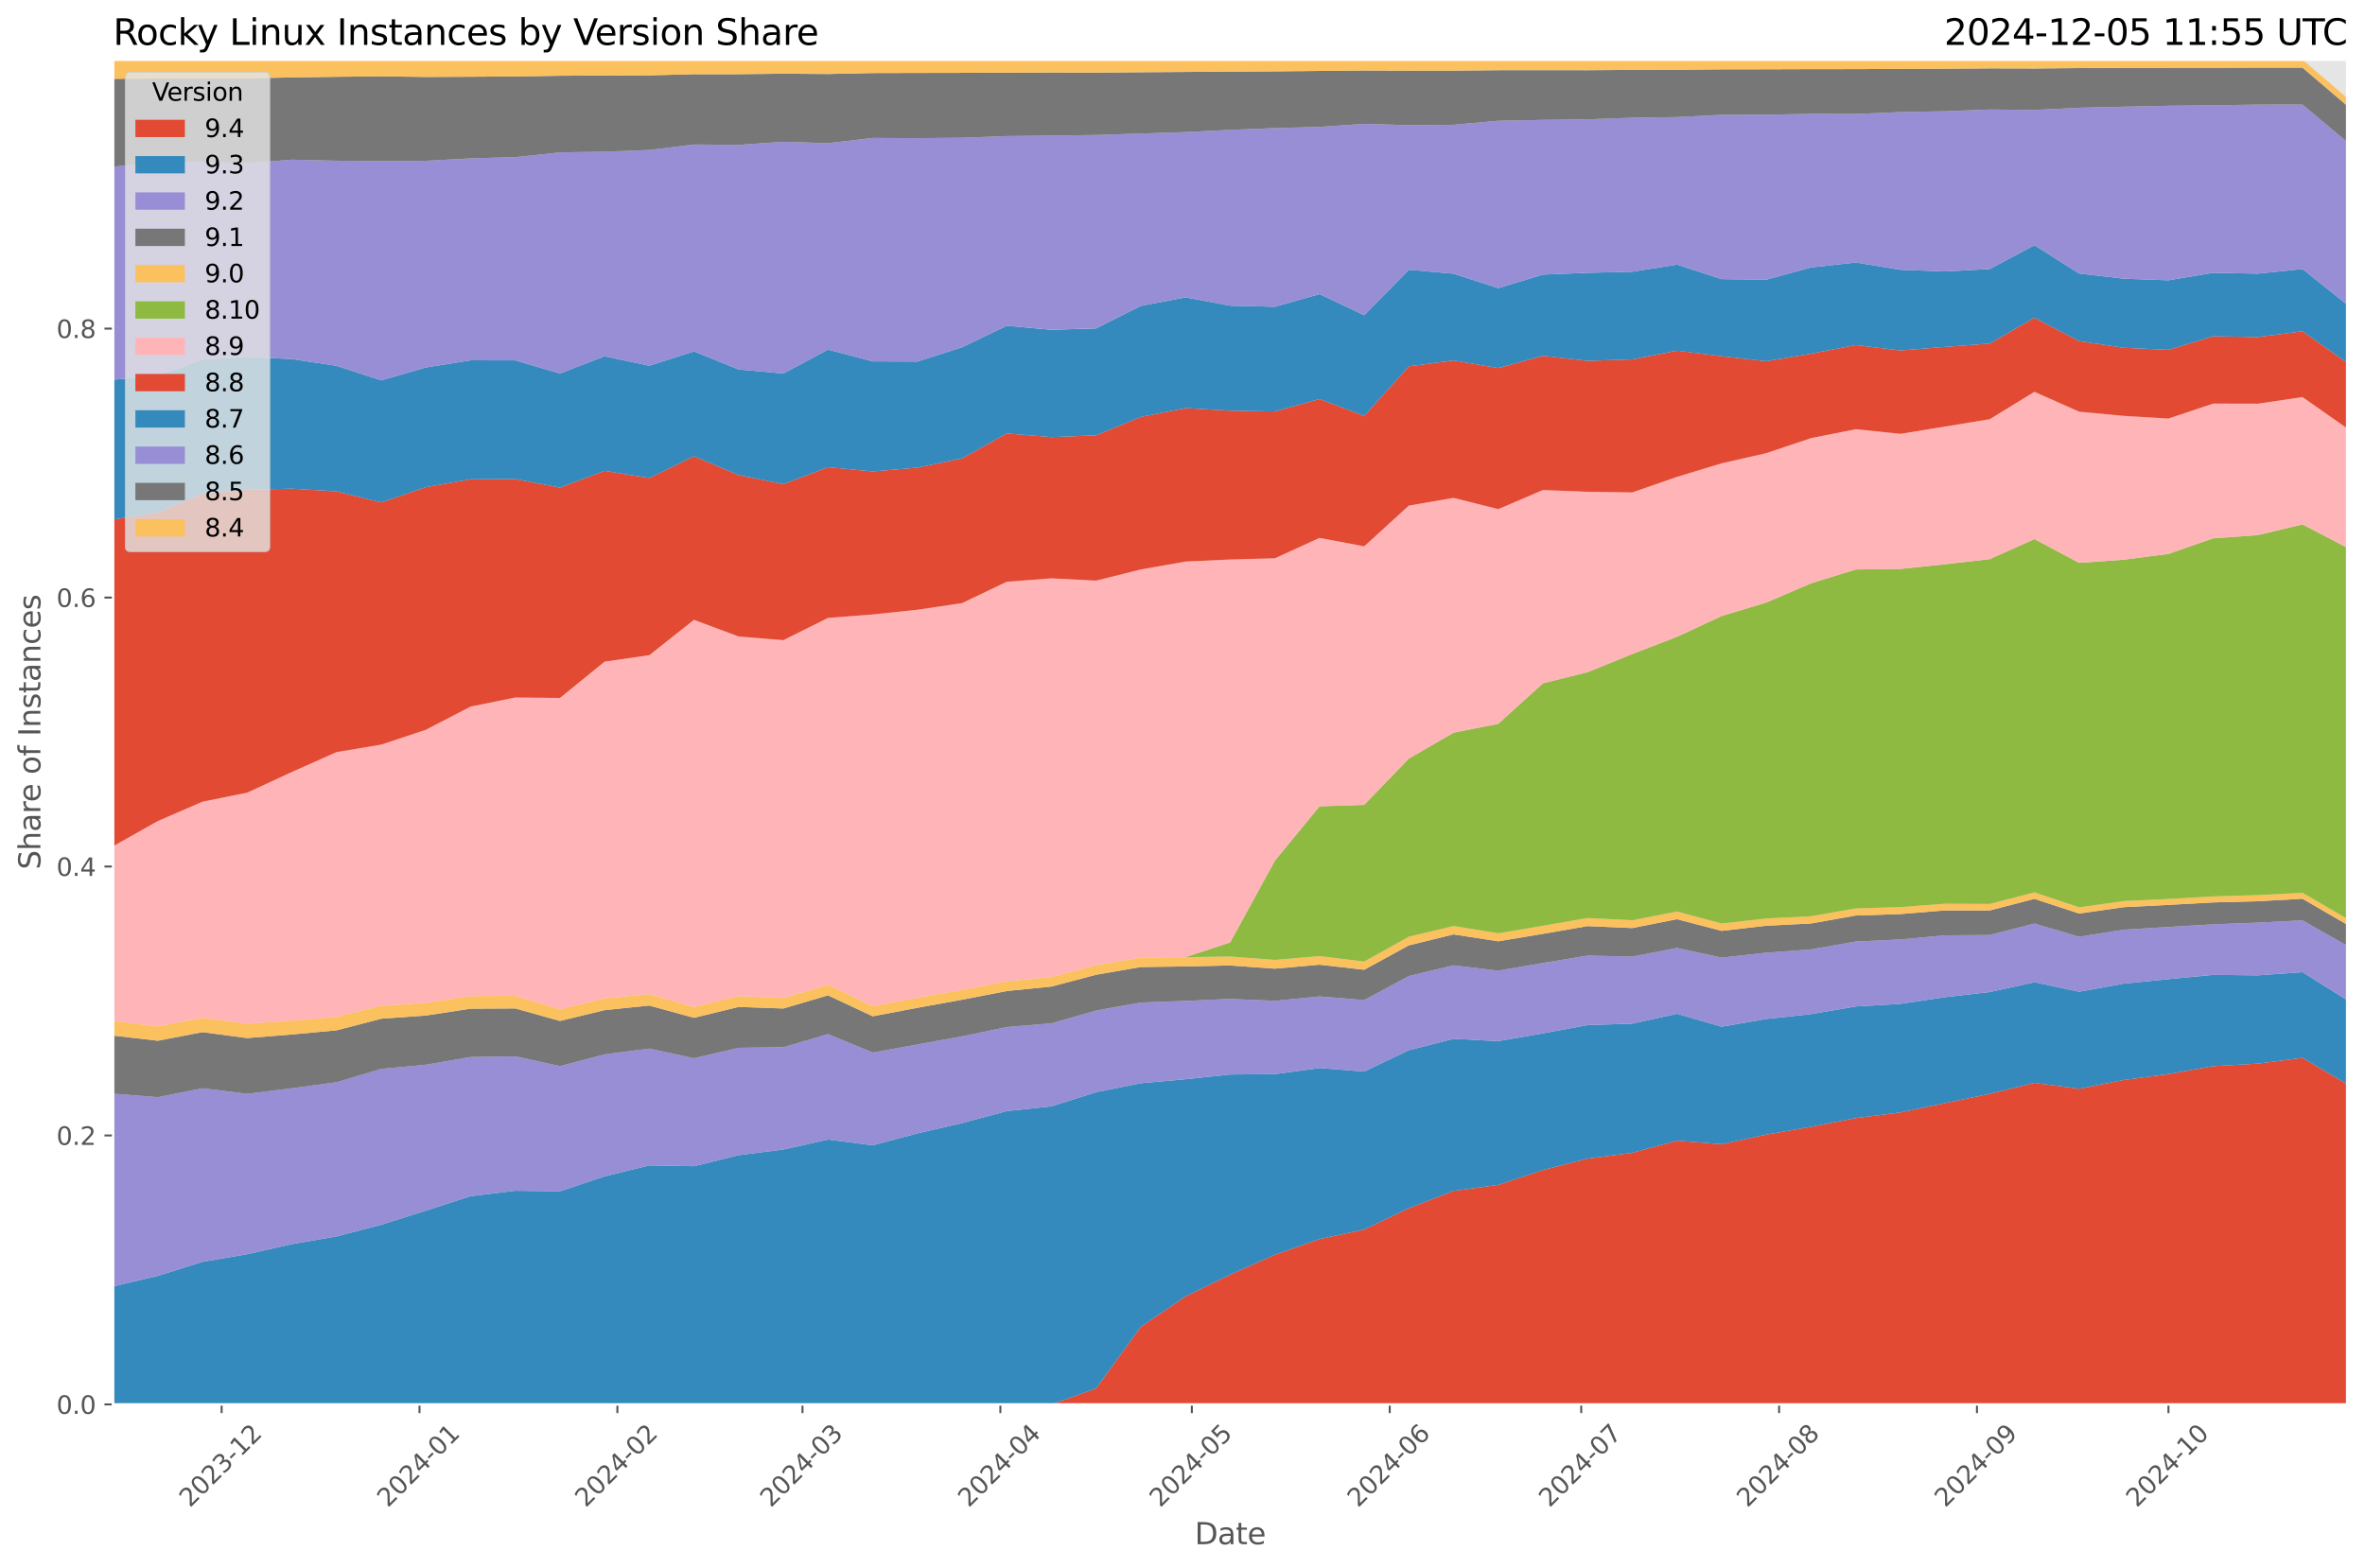 <?xml version="1.0" encoding="utf-8" standalone="no"?>
<!DOCTYPE svg PUBLIC "-//W3C//DTD SVG 1.1//EN"
  "http://www.w3.org/Graphics/SVG/1.1/DTD/svg11.dtd">
<svg xmlns:xlink="http://www.w3.org/1999/xlink" width="955.761pt" height="633.944pt" viewBox="0 0 955.761 633.944" xmlns="http://www.w3.org/2000/svg" version="1.1">
 <defs>
  <style type="text/css">*{stroke-linejoin: round; stroke-linecap: butt}</style>
 </defs>
 <g id="figure_1">
  <g id="patch_1">
   <path d="M 0 633.944 
L 955.761 633.944 
L 955.761 0 
L 0 0 
z
" style="fill: #ffffff"/>
  </g>
  <g id="axes_1">
   <g id="patch_2">
    <path d="M 45.717 567.742 
L 948.561 567.742 
L 948.561 24.142 
L 45.717 24.142 
z
" style="fill: #e5e5e5"/>
   </g>
   <g id="matplotlib.axis_1">
    <g id="xtick_1">
     <g id="line2d_1">
      <path d="M 89.569 567.742 
L 89.569 24.142 
" clip-path="url(#p58a017107e)" style="fill: none; stroke: #ffffff; stroke-width: 0.8; stroke-linecap: square"/>
     </g>
     <g id="line2d_2">
      <defs>
       <path id="m37f96a061c" d="M 0 0 
L 0 3.5 
" style="stroke: #555555; stroke-width: 0.8"/>
      </defs>
      <g>
       <use xlink:href="#m37f96a061c" x="89.569" y="567.742" style="fill: #555555; stroke: #555555; stroke-width: 0.8"/>
      </g>
     </g>
     <g id="text_1">
      <!-- 2023-12 -->
      <g style="fill: #555555" transform="translate(76.748 609.66)rotate(-45)scale(0.1 -0.1)">
       <defs>
        <path id="DejaVuSans-32" d="M 1228 531 
L 3431 531 
L 3431 0 
L 469 0 
L 469 531 
Q 828 903 1448 1529 
Q 2069 2156 2228 2338 
Q 2531 2678 2651 2914 
Q 2772 3150 2772 3378 
Q 2772 3750 2511 3984 
Q 2250 4219 1831 4219 
Q 1534 4219 1204 4116 
Q 875 4013 500 3803 
L 500 4441 
Q 881 4594 1212 4672 
Q 1544 4750 1819 4750 
Q 2544 4750 2975 4387 
Q 3406 4025 3406 3419 
Q 3406 3131 3298 2873 
Q 3191 2616 2906 2266 
Q 2828 2175 2409 1742 
Q 1991 1309 1228 531 
z
" transform="scale(0.016)"/>
        <path id="DejaVuSans-30" d="M 2034 4250 
Q 1547 4250 1301 3770 
Q 1056 3291 1056 2328 
Q 1056 1369 1301 889 
Q 1547 409 2034 409 
Q 2525 409 2770 889 
Q 3016 1369 3016 2328 
Q 3016 3291 2770 3770 
Q 2525 4250 2034 4250 
z
M 2034 4750 
Q 2819 4750 3233 4129 
Q 3647 3509 3647 2328 
Q 3647 1150 3233 529 
Q 2819 -91 2034 -91 
Q 1250 -91 836 529 
Q 422 1150 422 2328 
Q 422 3509 836 4129 
Q 1250 4750 2034 4750 
z
" transform="scale(0.016)"/>
        <path id="DejaVuSans-33" d="M 2597 2516 
Q 3050 2419 3304 2112 
Q 3559 1806 3559 1356 
Q 3559 666 3084 287 
Q 2609 -91 1734 -91 
Q 1441 -91 1130 -33 
Q 819 25 488 141 
L 488 750 
Q 750 597 1062 519 
Q 1375 441 1716 441 
Q 2309 441 2620 675 
Q 2931 909 2931 1356 
Q 2931 1769 2642 2001 
Q 2353 2234 1838 2234 
L 1294 2234 
L 1294 2753 
L 1863 2753 
Q 2328 2753 2575 2939 
Q 2822 3125 2822 3475 
Q 2822 3834 2567 4026 
Q 2313 4219 1838 4219 
Q 1578 4219 1281 4162 
Q 984 4106 628 3988 
L 628 4550 
Q 988 4650 1302 4700 
Q 1616 4750 1894 4750 
Q 2613 4750 3031 4423 
Q 3450 4097 3450 3541 
Q 3450 3153 3228 2886 
Q 3006 2619 2597 2516 
z
" transform="scale(0.016)"/>
        <path id="DejaVuSans-2d" d="M 313 2009 
L 1997 2009 
L 1997 1497 
L 313 1497 
L 313 2009 
z
" transform="scale(0.016)"/>
        <path id="DejaVuSans-31" d="M 794 531 
L 1825 531 
L 1825 4091 
L 703 3866 
L 703 4441 
L 1819 4666 
L 2450 4666 
L 2450 531 
L 3481 531 
L 3481 0 
L 794 0 
L 794 531 
z
" transform="scale(0.016)"/>
       </defs>
       <use xlink:href="#DejaVuSans-32"/>
       <use xlink:href="#DejaVuSans-30" x="63.623"/>
       <use xlink:href="#DejaVuSans-32" x="127.246"/>
       <use xlink:href="#DejaVuSans-33" x="190.869"/>
       <use xlink:href="#DejaVuSans-2d" x="254.492"/>
       <use xlink:href="#DejaVuSans-31" x="290.576"/>
       <use xlink:href="#DejaVuSans-32" x="354.199"/>
      </g>
     </g>
    </g>
    <g id="xtick_2">
     <g id="line2d_3">
      <path d="M 169.535 567.742 
L 169.535 24.142 
" clip-path="url(#p58a017107e)" style="fill: none; stroke: #ffffff; stroke-width: 0.8; stroke-linecap: square"/>
     </g>
     <g id="line2d_4">
      <g>
       <use xlink:href="#m37f96a061c" x="169.535" y="567.742" style="fill: #555555; stroke: #555555; stroke-width: 0.8"/>
      </g>
     </g>
     <g id="text_2">
      <!-- 2024-01 -->
      <g style="fill: #555555" transform="translate(156.714 609.66)rotate(-45)scale(0.1 -0.1)">
       <defs>
        <path id="DejaVuSans-34" d="M 2419 4116 
L 825 1625 
L 2419 1625 
L 2419 4116 
z
M 2253 4666 
L 3047 4666 
L 3047 1625 
L 3713 1625 
L 3713 1100 
L 3047 1100 
L 3047 0 
L 2419 0 
L 2419 1100 
L 313 1100 
L 313 1709 
L 2253 4666 
z
" transform="scale(0.016)"/>
       </defs>
       <use xlink:href="#DejaVuSans-32"/>
       <use xlink:href="#DejaVuSans-30" x="63.623"/>
       <use xlink:href="#DejaVuSans-32" x="127.246"/>
       <use xlink:href="#DejaVuSans-34" x="190.869"/>
       <use xlink:href="#DejaVuSans-2d" x="254.492"/>
       <use xlink:href="#DejaVuSans-30" x="290.576"/>
       <use xlink:href="#DejaVuSans-31" x="354.199"/>
      </g>
     </g>
    </g>
    <g id="xtick_3">
     <g id="line2d_5">
      <path d="M 249.502 567.742 
L 249.502 24.142 
" clip-path="url(#p58a017107e)" style="fill: none; stroke: #ffffff; stroke-width: 0.8; stroke-linecap: square"/>
     </g>
     <g id="line2d_6">
      <g>
       <use xlink:href="#m37f96a061c" x="249.502" y="567.742" style="fill: #555555; stroke: #555555; stroke-width: 0.8"/>
      </g>
     </g>
     <g id="text_3">
      <!-- 2024-02 -->
      <g style="fill: #555555" transform="translate(236.68 609.66)rotate(-45)scale(0.1 -0.1)">
       <use xlink:href="#DejaVuSans-32"/>
       <use xlink:href="#DejaVuSans-30" x="63.623"/>
       <use xlink:href="#DejaVuSans-32" x="127.246"/>
       <use xlink:href="#DejaVuSans-34" x="190.869"/>
       <use xlink:href="#DejaVuSans-2d" x="254.492"/>
       <use xlink:href="#DejaVuSans-30" x="290.576"/>
       <use xlink:href="#DejaVuSans-32" x="354.199"/>
      </g>
     </g>
    </g>
    <g id="xtick_4">
     <g id="line2d_7">
      <path d="M 324.309 567.742 
L 324.309 24.142 
" clip-path="url(#p58a017107e)" style="fill: none; stroke: #ffffff; stroke-width: 0.8; stroke-linecap: square"/>
     </g>
     <g id="line2d_8">
      <g>
       <use xlink:href="#m37f96a061c" x="324.309" y="567.742" style="fill: #555555; stroke: #555555; stroke-width: 0.8"/>
      </g>
     </g>
     <g id="text_4">
      <!-- 2024-03 -->
      <g style="fill: #555555" transform="translate(311.487 609.66)rotate(-45)scale(0.1 -0.1)">
       <use xlink:href="#DejaVuSans-32"/>
       <use xlink:href="#DejaVuSans-30" x="63.623"/>
       <use xlink:href="#DejaVuSans-32" x="127.246"/>
       <use xlink:href="#DejaVuSans-34" x="190.869"/>
       <use xlink:href="#DejaVuSans-2d" x="254.492"/>
       <use xlink:href="#DejaVuSans-30" x="290.576"/>
       <use xlink:href="#DejaVuSans-33" x="354.199"/>
      </g>
     </g>
    </g>
    <g id="xtick_5">
     <g id="line2d_9">
      <path d="M 404.275 567.742 
L 404.275 24.142 
" clip-path="url(#p58a017107e)" style="fill: none; stroke: #ffffff; stroke-width: 0.8; stroke-linecap: square"/>
     </g>
     <g id="line2d_10">
      <g>
       <use xlink:href="#m37f96a061c" x="404.275" y="567.742" style="fill: #555555; stroke: #555555; stroke-width: 0.8"/>
      </g>
     </g>
     <g id="text_5">
      <!-- 2024-04 -->
      <g style="fill: #555555" transform="translate(391.454 609.66)rotate(-45)scale(0.1 -0.1)">
       <use xlink:href="#DejaVuSans-32"/>
       <use xlink:href="#DejaVuSans-30" x="63.623"/>
       <use xlink:href="#DejaVuSans-32" x="127.246"/>
       <use xlink:href="#DejaVuSans-34" x="190.869"/>
       <use xlink:href="#DejaVuSans-2d" x="254.492"/>
       <use xlink:href="#DejaVuSans-30" x="290.576"/>
       <use xlink:href="#DejaVuSans-34" x="354.199"/>
      </g>
     </g>
    </g>
    <g id="xtick_6">
     <g id="line2d_11">
      <path d="M 481.662 567.742 
L 481.662 24.142 
" clip-path="url(#p58a017107e)" style="fill: none; stroke: #ffffff; stroke-width: 0.8; stroke-linecap: square"/>
     </g>
     <g id="line2d_12">
      <g>
       <use xlink:href="#m37f96a061c" x="481.662" y="567.742" style="fill: #555555; stroke: #555555; stroke-width: 0.8"/>
      </g>
     </g>
     <g id="text_6">
      <!-- 2024-05 -->
      <g style="fill: #555555" transform="translate(468.84 609.66)rotate(-45)scale(0.1 -0.1)">
       <defs>
        <path id="DejaVuSans-35" d="M 691 4666 
L 3169 4666 
L 3169 4134 
L 1269 4134 
L 1269 2991 
Q 1406 3038 1543 3061 
Q 1681 3084 1819 3084 
Q 2600 3084 3056 2656 
Q 3513 2228 3513 1497 
Q 3513 744 3044 326 
Q 2575 -91 1722 -91 
Q 1428 -91 1123 -41 
Q 819 9 494 109 
L 494 744 
Q 775 591 1075 516 
Q 1375 441 1709 441 
Q 2250 441 2565 725 
Q 2881 1009 2881 1497 
Q 2881 1984 2565 2268 
Q 2250 2553 1709 2553 
Q 1456 2553 1204 2497 
Q 953 2441 691 2322 
L 691 4666 
z
" transform="scale(0.016)"/>
       </defs>
       <use xlink:href="#DejaVuSans-32"/>
       <use xlink:href="#DejaVuSans-30" x="63.623"/>
       <use xlink:href="#DejaVuSans-32" x="127.246"/>
       <use xlink:href="#DejaVuSans-34" x="190.869"/>
       <use xlink:href="#DejaVuSans-2d" x="254.492"/>
       <use xlink:href="#DejaVuSans-30" x="290.576"/>
       <use xlink:href="#DejaVuSans-35" x="354.199"/>
      </g>
     </g>
    </g>
    <g id="xtick_7">
     <g id="line2d_13">
      <path d="M 561.628 567.742 
L 561.628 24.142 
" clip-path="url(#p58a017107e)" style="fill: none; stroke: #ffffff; stroke-width: 0.8; stroke-linecap: square"/>
     </g>
     <g id="line2d_14">
      <g>
       <use xlink:href="#m37f96a061c" x="561.628" y="567.742" style="fill: #555555; stroke: #555555; stroke-width: 0.8"/>
      </g>
     </g>
     <g id="text_7">
      <!-- 2024-06 -->
      <g style="fill: #555555" transform="translate(548.806 609.66)rotate(-45)scale(0.1 -0.1)">
       <defs>
        <path id="DejaVuSans-36" d="M 2113 2584 
Q 1688 2584 1439 2293 
Q 1191 2003 1191 1497 
Q 1191 994 1439 701 
Q 1688 409 2113 409 
Q 2538 409 2786 701 
Q 3034 994 3034 1497 
Q 3034 2003 2786 2293 
Q 2538 2584 2113 2584 
z
M 3366 4563 
L 3366 3988 
Q 3128 4100 2886 4159 
Q 2644 4219 2406 4219 
Q 1781 4219 1451 3797 
Q 1122 3375 1075 2522 
Q 1259 2794 1537 2939 
Q 1816 3084 2150 3084 
Q 2853 3084 3261 2657 
Q 3669 2231 3669 1497 
Q 3669 778 3244 343 
Q 2819 -91 2113 -91 
Q 1303 -91 875 529 
Q 447 1150 447 2328 
Q 447 3434 972 4092 
Q 1497 4750 2381 4750 
Q 2619 4750 2861 4703 
Q 3103 4656 3366 4563 
z
" transform="scale(0.016)"/>
       </defs>
       <use xlink:href="#DejaVuSans-32"/>
       <use xlink:href="#DejaVuSans-30" x="63.623"/>
       <use xlink:href="#DejaVuSans-32" x="127.246"/>
       <use xlink:href="#DejaVuSans-34" x="190.869"/>
       <use xlink:href="#DejaVuSans-2d" x="254.492"/>
       <use xlink:href="#DejaVuSans-30" x="290.576"/>
       <use xlink:href="#DejaVuSans-36" x="354.199"/>
      </g>
     </g>
    </g>
    <g id="xtick_8">
     <g id="line2d_15">
      <path d="M 639.014 567.742 
L 639.014 24.142 
" clip-path="url(#p58a017107e)" style="fill: none; stroke: #ffffff; stroke-width: 0.8; stroke-linecap: square"/>
     </g>
     <g id="line2d_16">
      <g>
       <use xlink:href="#m37f96a061c" x="639.014" y="567.742" style="fill: #555555; stroke: #555555; stroke-width: 0.8"/>
      </g>
     </g>
     <g id="text_8">
      <!-- 2024-07 -->
      <g style="fill: #555555" transform="translate(626.193 609.66)rotate(-45)scale(0.1 -0.1)">
       <defs>
        <path id="DejaVuSans-37" d="M 525 4666 
L 3525 4666 
L 3525 4397 
L 1831 0 
L 1172 0 
L 2766 4134 
L 525 4134 
L 525 4666 
z
" transform="scale(0.016)"/>
       </defs>
       <use xlink:href="#DejaVuSans-32"/>
       <use xlink:href="#DejaVuSans-30" x="63.623"/>
       <use xlink:href="#DejaVuSans-32" x="127.246"/>
       <use xlink:href="#DejaVuSans-34" x="190.869"/>
       <use xlink:href="#DejaVuSans-2d" x="254.492"/>
       <use xlink:href="#DejaVuSans-30" x="290.576"/>
       <use xlink:href="#DejaVuSans-37" x="354.199"/>
      </g>
     </g>
    </g>
    <g id="xtick_9">
     <g id="line2d_17">
      <path d="M 718.981 567.742 
L 718.981 24.142 
" clip-path="url(#p58a017107e)" style="fill: none; stroke: #ffffff; stroke-width: 0.8; stroke-linecap: square"/>
     </g>
     <g id="line2d_18">
      <g>
       <use xlink:href="#m37f96a061c" x="718.981" y="567.742" style="fill: #555555; stroke: #555555; stroke-width: 0.8"/>
      </g>
     </g>
     <g id="text_9">
      <!-- 2024-08 -->
      <g style="fill: #555555" transform="translate(706.159 609.66)rotate(-45)scale(0.1 -0.1)">
       <defs>
        <path id="DejaVuSans-38" d="M 2034 2216 
Q 1584 2216 1326 1975 
Q 1069 1734 1069 1313 
Q 1069 891 1326 650 
Q 1584 409 2034 409 
Q 2484 409 2743 651 
Q 3003 894 3003 1313 
Q 3003 1734 2745 1975 
Q 2488 2216 2034 2216 
z
M 1403 2484 
Q 997 2584 770 2862 
Q 544 3141 544 3541 
Q 544 4100 942 4425 
Q 1341 4750 2034 4750 
Q 2731 4750 3128 4425 
Q 3525 4100 3525 3541 
Q 3525 3141 3298 2862 
Q 3072 2584 2669 2484 
Q 3125 2378 3379 2068 
Q 3634 1759 3634 1313 
Q 3634 634 3220 271 
Q 2806 -91 2034 -91 
Q 1263 -91 848 271 
Q 434 634 434 1313 
Q 434 1759 690 2068 
Q 947 2378 1403 2484 
z
M 1172 3481 
Q 1172 3119 1398 2916 
Q 1625 2713 2034 2713 
Q 2441 2713 2670 2916 
Q 2900 3119 2900 3481 
Q 2900 3844 2670 4047 
Q 2441 4250 2034 4250 
Q 1625 4250 1398 4047 
Q 1172 3844 1172 3481 
z
" transform="scale(0.016)"/>
       </defs>
       <use xlink:href="#DejaVuSans-32"/>
       <use xlink:href="#DejaVuSans-30" x="63.623"/>
       <use xlink:href="#DejaVuSans-32" x="127.246"/>
       <use xlink:href="#DejaVuSans-34" x="190.869"/>
       <use xlink:href="#DejaVuSans-2d" x="254.492"/>
       <use xlink:href="#DejaVuSans-30" x="290.576"/>
       <use xlink:href="#DejaVuSans-38" x="354.199"/>
      </g>
     </g>
    </g>
    <g id="xtick_10">
     <g id="line2d_19">
      <path d="M 798.947 567.742 
L 798.947 24.142 
" clip-path="url(#p58a017107e)" style="fill: none; stroke: #ffffff; stroke-width: 0.8; stroke-linecap: square"/>
     </g>
     <g id="line2d_20">
      <g>
       <use xlink:href="#m37f96a061c" x="798.947" y="567.742" style="fill: #555555; stroke: #555555; stroke-width: 0.8"/>
      </g>
     </g>
     <g id="text_10">
      <!-- 2024-09 -->
      <g style="fill: #555555" transform="translate(786.125 609.66)rotate(-45)scale(0.1 -0.1)">
       <defs>
        <path id="DejaVuSans-39" d="M 703 97 
L 703 672 
Q 941 559 1184 500 
Q 1428 441 1663 441 
Q 2288 441 2617 861 
Q 2947 1281 2994 2138 
Q 2813 1869 2534 1725 
Q 2256 1581 1919 1581 
Q 1219 1581 811 2004 
Q 403 2428 403 3163 
Q 403 3881 828 4315 
Q 1253 4750 1959 4750 
Q 2769 4750 3195 4129 
Q 3622 3509 3622 2328 
Q 3622 1225 3098 567 
Q 2575 -91 1691 -91 
Q 1453 -91 1209 -44 
Q 966 3 703 97 
z
M 1959 2075 
Q 2384 2075 2632 2365 
Q 2881 2656 2881 3163 
Q 2881 3666 2632 3958 
Q 2384 4250 1959 4250 
Q 1534 4250 1286 3958 
Q 1038 3666 1038 3163 
Q 1038 2656 1286 2365 
Q 1534 2075 1959 2075 
z
" transform="scale(0.016)"/>
       </defs>
       <use xlink:href="#DejaVuSans-32"/>
       <use xlink:href="#DejaVuSans-30" x="63.623"/>
       <use xlink:href="#DejaVuSans-32" x="127.246"/>
       <use xlink:href="#DejaVuSans-34" x="190.869"/>
       <use xlink:href="#DejaVuSans-2d" x="254.492"/>
       <use xlink:href="#DejaVuSans-30" x="290.576"/>
       <use xlink:href="#DejaVuSans-39" x="354.199"/>
      </g>
     </g>
    </g>
    <g id="xtick_11">
     <g id="line2d_21">
      <path d="M 876.333 567.742 
L 876.333 24.142 
" clip-path="url(#p58a017107e)" style="fill: none; stroke: #ffffff; stroke-width: 0.8; stroke-linecap: square"/>
     </g>
     <g id="line2d_22">
      <g>
       <use xlink:href="#m37f96a061c" x="876.333" y="567.742" style="fill: #555555; stroke: #555555; stroke-width: 0.8"/>
      </g>
     </g>
     <g id="text_11">
      <!-- 2024-10 -->
      <g style="fill: #555555" transform="translate(863.512 609.66)rotate(-45)scale(0.1 -0.1)">
       <use xlink:href="#DejaVuSans-32"/>
       <use xlink:href="#DejaVuSans-30" x="63.623"/>
       <use xlink:href="#DejaVuSans-32" x="127.246"/>
       <use xlink:href="#DejaVuSans-34" x="190.869"/>
       <use xlink:href="#DejaVuSans-2d" x="254.492"/>
       <use xlink:href="#DejaVuSans-31" x="290.576"/>
       <use xlink:href="#DejaVuSans-30" x="354.199"/>
      </g>
     </g>
    </g>
    <g id="text_12">
     <!-- Date -->
     <g style="fill: #555555" transform="translate(482.798 624.248)scale(0.12 -0.12)">
      <defs>
       <path id="DejaVuSans-44" d="M 1259 4147 
L 1259 519 
L 2022 519 
Q 2988 519 3436 956 
Q 3884 1394 3884 2338 
Q 3884 3275 3436 3711 
Q 2988 4147 2022 4147 
L 1259 4147 
z
M 628 4666 
L 1925 4666 
Q 3281 4666 3915 4102 
Q 4550 3538 4550 2338 
Q 4550 1131 3912 565 
Q 3275 0 1925 0 
L 628 0 
L 628 4666 
z
" transform="scale(0.016)"/>
       <path id="DejaVuSans-61" d="M 2194 1759 
Q 1497 1759 1228 1600 
Q 959 1441 959 1056 
Q 959 750 1161 570 
Q 1363 391 1709 391 
Q 2188 391 2477 730 
Q 2766 1069 2766 1631 
L 2766 1759 
L 2194 1759 
z
M 3341 1997 
L 3341 0 
L 2766 0 
L 2766 531 
Q 2569 213 2275 61 
Q 1981 -91 1556 -91 
Q 1019 -91 701 211 
Q 384 513 384 1019 
Q 384 1609 779 1909 
Q 1175 2209 1959 2209 
L 2766 2209 
L 2766 2266 
Q 2766 2663 2505 2880 
Q 2244 3097 1772 3097 
Q 1472 3097 1187 3025 
Q 903 2953 641 2809 
L 641 3341 
Q 956 3463 1253 3523 
Q 1550 3584 1831 3584 
Q 2591 3584 2966 3190 
Q 3341 2797 3341 1997 
z
" transform="scale(0.016)"/>
       <path id="DejaVuSans-74" d="M 1172 4494 
L 1172 3500 
L 2356 3500 
L 2356 3053 
L 1172 3053 
L 1172 1153 
Q 1172 725 1289 603 
Q 1406 481 1766 481 
L 2356 481 
L 2356 0 
L 1766 0 
Q 1100 0 847 248 
Q 594 497 594 1153 
L 594 3053 
L 172 3053 
L 172 3500 
L 594 3500 
L 594 4494 
L 1172 4494 
z
" transform="scale(0.016)"/>
       <path id="DejaVuSans-65" d="M 3597 1894 
L 3597 1613 
L 953 1613 
Q 991 1019 1311 708 
Q 1631 397 2203 397 
Q 2534 397 2845 478 
Q 3156 559 3463 722 
L 3463 178 
Q 3153 47 2828 -22 
Q 2503 -91 2169 -91 
Q 1331 -91 842 396 
Q 353 884 353 1716 
Q 353 2575 817 3079 
Q 1281 3584 2069 3584 
Q 2775 3584 3186 3129 
Q 3597 2675 3597 1894 
z
M 3022 2063 
Q 3016 2534 2758 2815 
Q 2500 3097 2075 3097 
Q 1594 3097 1305 2825 
Q 1016 2553 972 2059 
L 3022 2063 
z
" transform="scale(0.016)"/>
      </defs>
      <use xlink:href="#DejaVuSans-44"/>
      <use xlink:href="#DejaVuSans-61" x="77.002"/>
      <use xlink:href="#DejaVuSans-74" x="138.281"/>
      <use xlink:href="#DejaVuSans-65" x="177.49"/>
     </g>
    </g>
   </g>
   <g id="matplotlib.axis_2">
    <g id="ytick_1">
     <g id="line2d_23">
      <path d="M 45.717 567.742 
L 948.561 567.742 
" clip-path="url(#p58a017107e)" style="fill: none; stroke: #ffffff; stroke-width: 0.8; stroke-linecap: square"/>
     </g>
     <g id="line2d_24">
      <defs>
       <path id="m3a18ba5c81" d="M 0 0 
L -3.5 0 
" style="stroke: #555555; stroke-width: 0.8"/>
      </defs>
      <g>
       <use xlink:href="#m3a18ba5c81" x="45.717" y="567.742" style="fill: #555555; stroke: #555555; stroke-width: 0.8"/>
      </g>
     </g>
     <g id="text_13">
      <!-- 0.0 -->
      <g style="fill: #555555" transform="translate(22.814 571.541)scale(0.1 -0.1)">
       <defs>
        <path id="DejaVuSans-2e" d="M 684 794 
L 1344 794 
L 1344 0 
L 684 0 
L 684 794 
z
" transform="scale(0.016)"/>
       </defs>
       <use xlink:href="#DejaVuSans-30"/>
       <use xlink:href="#DejaVuSans-2e" x="63.623"/>
       <use xlink:href="#DejaVuSans-30" x="95.41"/>
      </g>
     </g>
    </g>
    <g id="ytick_2">
     <g id="line2d_25">
      <path d="M 45.717 459.015 
L 948.561 459.015 
" clip-path="url(#p58a017107e)" style="fill: none; stroke: #ffffff; stroke-width: 0.8; stroke-linecap: square"/>
     </g>
     <g id="line2d_26">
      <g>
       <use xlink:href="#m3a18ba5c81" x="45.717" y="459.015" style="fill: #555555; stroke: #555555; stroke-width: 0.8"/>
      </g>
     </g>
     <g id="text_14">
      <!-- 0.2 -->
      <g style="fill: #555555" transform="translate(22.814 462.814)scale(0.1 -0.1)">
       <use xlink:href="#DejaVuSans-30"/>
       <use xlink:href="#DejaVuSans-2e" x="63.623"/>
       <use xlink:href="#DejaVuSans-32" x="95.41"/>
      </g>
     </g>
    </g>
    <g id="ytick_3">
     <g id="line2d_27">
      <path d="M 45.717 350.289 
L 948.561 350.289 
" clip-path="url(#p58a017107e)" style="fill: none; stroke: #ffffff; stroke-width: 0.8; stroke-linecap: square"/>
     </g>
     <g id="line2d_28">
      <g>
       <use xlink:href="#m3a18ba5c81" x="45.717" y="350.289" style="fill: #555555; stroke: #555555; stroke-width: 0.8"/>
      </g>
     </g>
     <g id="text_15">
      <!-- 0.4 -->
      <g style="fill: #555555" transform="translate(22.814 354.088)scale(0.1 -0.1)">
       <use xlink:href="#DejaVuSans-30"/>
       <use xlink:href="#DejaVuSans-2e" x="63.623"/>
       <use xlink:href="#DejaVuSans-34" x="95.41"/>
      </g>
     </g>
    </g>
    <g id="ytick_4">
     <g id="line2d_29">
      <path d="M 45.717 241.562 
L 948.561 241.562 
" clip-path="url(#p58a017107e)" style="fill: none; stroke: #ffffff; stroke-width: 0.8; stroke-linecap: square"/>
     </g>
     <g id="line2d_30">
      <g>
       <use xlink:href="#m3a18ba5c81" x="45.717" y="241.562" style="fill: #555555; stroke: #555555; stroke-width: 0.8"/>
      </g>
     </g>
     <g id="text_16">
      <!-- 0.6 -->
      <g style="fill: #555555" transform="translate(22.814 245.361)scale(0.1 -0.1)">
       <use xlink:href="#DejaVuSans-30"/>
       <use xlink:href="#DejaVuSans-2e" x="63.623"/>
       <use xlink:href="#DejaVuSans-36" x="95.41"/>
      </g>
     </g>
    </g>
    <g id="ytick_5">
     <g id="line2d_31">
      <path d="M 45.717 132.835 
L 948.561 132.835 
" clip-path="url(#p58a017107e)" style="fill: none; stroke: #ffffff; stroke-width: 0.8; stroke-linecap: square"/>
     </g>
     <g id="line2d_32">
      <g>
       <use xlink:href="#m3a18ba5c81" x="45.717" y="132.835" style="fill: #555555; stroke: #555555; stroke-width: 0.8"/>
      </g>
     </g>
     <g id="text_17">
      <!-- 0.8 -->
      <g style="fill: #555555" transform="translate(22.814 136.635)scale(0.1 -0.1)">
       <use xlink:href="#DejaVuSans-30"/>
       <use xlink:href="#DejaVuSans-2e" x="63.623"/>
       <use xlink:href="#DejaVuSans-38" x="95.41"/>
      </g>
     </g>
    </g>
    <g id="text_18">
     <!-- Share of Instances -->
     <g style="fill: #555555" transform="translate(16.318 351.497)rotate(-90)scale(0.12 -0.12)">
      <defs>
       <path id="DejaVuSans-53" d="M 3425 4513 
L 3425 3897 
Q 3066 4069 2747 4153 
Q 2428 4238 2131 4238 
Q 1616 4238 1336 4038 
Q 1056 3838 1056 3469 
Q 1056 3159 1242 3001 
Q 1428 2844 1947 2747 
L 2328 2669 
Q 3034 2534 3370 2195 
Q 3706 1856 3706 1288 
Q 3706 609 3251 259 
Q 2797 -91 1919 -91 
Q 1588 -91 1214 -16 
Q 841 59 441 206 
L 441 856 
Q 825 641 1194 531 
Q 1563 422 1919 422 
Q 2459 422 2753 634 
Q 3047 847 3047 1241 
Q 3047 1584 2836 1778 
Q 2625 1972 2144 2069 
L 1759 2144 
Q 1053 2284 737 2584 
Q 422 2884 422 3419 
Q 422 4038 858 4394 
Q 1294 4750 2059 4750 
Q 2388 4750 2728 4690 
Q 3069 4631 3425 4513 
z
" transform="scale(0.016)"/>
       <path id="DejaVuSans-68" d="M 3513 2113 
L 3513 0 
L 2938 0 
L 2938 2094 
Q 2938 2591 2744 2837 
Q 2550 3084 2163 3084 
Q 1697 3084 1428 2787 
Q 1159 2491 1159 1978 
L 1159 0 
L 581 0 
L 581 4863 
L 1159 4863 
L 1159 2956 
Q 1366 3272 1645 3428 
Q 1925 3584 2291 3584 
Q 2894 3584 3203 3211 
Q 3513 2838 3513 2113 
z
" transform="scale(0.016)"/>
       <path id="DejaVuSans-72" d="M 2631 2963 
Q 2534 3019 2420 3045 
Q 2306 3072 2169 3072 
Q 1681 3072 1420 2755 
Q 1159 2438 1159 1844 
L 1159 0 
L 581 0 
L 581 3500 
L 1159 3500 
L 1159 2956 
Q 1341 3275 1631 3429 
Q 1922 3584 2338 3584 
Q 2397 3584 2469 3576 
Q 2541 3569 2628 3553 
L 2631 2963 
z
" transform="scale(0.016)"/>
       <path id="DejaVuSans-20" transform="scale(0.016)"/>
       <path id="DejaVuSans-6f" d="M 1959 3097 
Q 1497 3097 1228 2736 
Q 959 2375 959 1747 
Q 959 1119 1226 758 
Q 1494 397 1959 397 
Q 2419 397 2687 759 
Q 2956 1122 2956 1747 
Q 2956 2369 2687 2733 
Q 2419 3097 1959 3097 
z
M 1959 3584 
Q 2709 3584 3137 3096 
Q 3566 2609 3566 1747 
Q 3566 888 3137 398 
Q 2709 -91 1959 -91 
Q 1206 -91 779 398 
Q 353 888 353 1747 
Q 353 2609 779 3096 
Q 1206 3584 1959 3584 
z
" transform="scale(0.016)"/>
       <path id="DejaVuSans-66" d="M 2375 4863 
L 2375 4384 
L 1825 4384 
Q 1516 4384 1395 4259 
Q 1275 4134 1275 3809 
L 1275 3500 
L 2222 3500 
L 2222 3053 
L 1275 3053 
L 1275 0 
L 697 0 
L 697 3053 
L 147 3053 
L 147 3500 
L 697 3500 
L 697 3744 
Q 697 4328 969 4595 
Q 1241 4863 1831 4863 
L 2375 4863 
z
" transform="scale(0.016)"/>
       <path id="DejaVuSans-49" d="M 628 4666 
L 1259 4666 
L 1259 0 
L 628 0 
L 628 4666 
z
" transform="scale(0.016)"/>
       <path id="DejaVuSans-6e" d="M 3513 2113 
L 3513 0 
L 2938 0 
L 2938 2094 
Q 2938 2591 2744 2837 
Q 2550 3084 2163 3084 
Q 1697 3084 1428 2787 
Q 1159 2491 1159 1978 
L 1159 0 
L 581 0 
L 581 3500 
L 1159 3500 
L 1159 2956 
Q 1366 3272 1645 3428 
Q 1925 3584 2291 3584 
Q 2894 3584 3203 3211 
Q 3513 2838 3513 2113 
z
" transform="scale(0.016)"/>
       <path id="DejaVuSans-73" d="M 2834 3397 
L 2834 2853 
Q 2591 2978 2328 3040 
Q 2066 3103 1784 3103 
Q 1356 3103 1142 2972 
Q 928 2841 928 2578 
Q 928 2378 1081 2264 
Q 1234 2150 1697 2047 
L 1894 2003 
Q 2506 1872 2764 1633 
Q 3022 1394 3022 966 
Q 3022 478 2636 193 
Q 2250 -91 1575 -91 
Q 1294 -91 989 -36 
Q 684 19 347 128 
L 347 722 
Q 666 556 975 473 
Q 1284 391 1588 391 
Q 1994 391 2212 530 
Q 2431 669 2431 922 
Q 2431 1156 2273 1281 
Q 2116 1406 1581 1522 
L 1381 1569 
Q 847 1681 609 1914 
Q 372 2147 372 2553 
Q 372 3047 722 3315 
Q 1072 3584 1716 3584 
Q 2034 3584 2315 3537 
Q 2597 3491 2834 3397 
z
" transform="scale(0.016)"/>
       <path id="DejaVuSans-63" d="M 3122 3366 
L 3122 2828 
Q 2878 2963 2633 3030 
Q 2388 3097 2138 3097 
Q 1578 3097 1268 2742 
Q 959 2388 959 1747 
Q 959 1106 1268 751 
Q 1578 397 2138 397 
Q 2388 397 2633 464 
Q 2878 531 3122 666 
L 3122 134 
Q 2881 22 2623 -34 
Q 2366 -91 2075 -91 
Q 1284 -91 818 406 
Q 353 903 353 1747 
Q 353 2603 823 3093 
Q 1294 3584 2113 3584 
Q 2378 3584 2631 3529 
Q 2884 3475 3122 3366 
z
" transform="scale(0.016)"/>
      </defs>
      <use xlink:href="#DejaVuSans-53"/>
      <use xlink:href="#DejaVuSans-68" x="63.477"/>
      <use xlink:href="#DejaVuSans-61" x="126.855"/>
      <use xlink:href="#DejaVuSans-72" x="188.135"/>
      <use xlink:href="#DejaVuSans-65" x="226.998"/>
      <use xlink:href="#DejaVuSans-20" x="288.521"/>
      <use xlink:href="#DejaVuSans-6f" x="320.309"/>
      <use xlink:href="#DejaVuSans-66" x="381.49"/>
      <use xlink:href="#DejaVuSans-20" x="416.695"/>
      <use xlink:href="#DejaVuSans-49" x="448.482"/>
      <use xlink:href="#DejaVuSans-6e" x="477.975"/>
      <use xlink:href="#DejaVuSans-73" x="541.354"/>
      <use xlink:href="#DejaVuSans-74" x="593.453"/>
      <use xlink:href="#DejaVuSans-61" x="632.662"/>
      <use xlink:href="#DejaVuSans-6e" x="693.941"/>
      <use xlink:href="#DejaVuSans-63" x="757.32"/>
      <use xlink:href="#DejaVuSans-65" x="812.301"/>
      <use xlink:href="#DejaVuSans-73" x="873.824"/>
     </g>
    </g>
   </g>
   <g id="PolyCollection_1">
    <path d="M 45.717 567.742 
L 45.717 567.742 
L 63.774 567.742 
L 81.831 567.742 
L 99.888 567.742 
L 117.944 567.742 
L 136.001 567.742 
L 154.058 567.742 
L 172.115 567.742 
L 190.172 567.742 
L 208.229 567.742 
L 226.286 567.742 
L 244.343 567.742 
L 262.399 567.742 
L 280.456 567.742 
L 298.513 567.742 
L 316.57 567.742 
L 334.627 567.742 
L 352.684 567.742 
L 370.741 567.742 
L 388.798 567.742 
L 406.854 567.742 
L 424.911 567.742 
L 442.968 567.742 
L 461.025 567.742 
L 479.082 567.742 
L 497.139 567.742 
L 515.196 567.742 
L 533.253 567.742 
L 551.31 567.742 
L 569.366 567.742 
L 587.423 567.742 
L 605.48 567.742 
L 623.537 567.742 
L 641.594 567.742 
L 659.651 567.742 
L 677.708 567.742 
L 695.765 567.742 
L 713.821 567.742 
L 731.878 567.742 
L 749.935 567.742 
L 767.992 567.742 
L 786.049 567.742 
L 804.106 567.742 
L 822.163 567.742 
L 840.22 567.742 
L 858.276 567.742 
L 876.333 567.742 
L 894.39 567.742 
L 912.447 567.742 
L 930.504 567.742 
L 948.561 567.742 
L 948.561 438.294 
L 948.561 438.294 
L 930.504 427.628 
L 912.447 429.962 
L 894.39 430.989 
L 876.333 434.174 
L 858.276 436.565 
L 840.22 440.123 
L 822.163 437.734 
L 804.106 442.168 
L 786.049 445.927 
L 767.992 449.695 
L 749.935 451.982 
L 731.878 455.496 
L 713.821 458.649 
L 695.765 462.549 
L 677.708 461.1 
L 659.651 466.012 
L 641.594 468.358 
L 623.537 472.973 
L 605.48 478.981 
L 587.423 481.41 
L 569.366 488.412 
L 551.31 497.029 
L 533.253 500.892 
L 515.196 507.214 
L 497.139 515.267 
L 479.082 524.081 
L 461.025 536.382 
L 442.968 561.244 
L 424.911 567.74 
L 406.854 567.742 
L 388.798 567.742 
L 370.741 567.742 
L 352.684 567.742 
L 334.627 567.742 
L 316.57 567.742 
L 298.513 567.742 
L 280.456 567.742 
L 262.399 567.742 
L 244.343 567.742 
L 226.286 567.742 
L 208.229 567.742 
L 190.172 567.742 
L 172.115 567.742 
L 154.058 567.742 
L 136.001 567.742 
L 117.944 567.742 
L 99.888 567.742 
L 81.831 567.742 
L 63.774 567.742 
L 45.717 567.742 
z
" clip-path="url(#p58a017107e)" style="fill: #e24a33"/>
   </g>
   <g id="PolyCollection_2">
    <path d="M 45.717 520.028 
L 45.717 567.742 
L 63.774 567.742 
L 81.831 567.742 
L 99.888 567.742 
L 117.944 567.742 
L 136.001 567.742 
L 154.058 567.742 
L 172.115 567.742 
L 190.172 567.742 
L 208.229 567.742 
L 226.286 567.742 
L 244.343 567.742 
L 262.399 567.742 
L 280.456 567.742 
L 298.513 567.742 
L 316.57 567.742 
L 334.627 567.742 
L 352.684 567.742 
L 370.741 567.742 
L 388.798 567.742 
L 406.854 567.742 
L 424.911 567.74 
L 442.968 561.244 
L 461.025 536.382 
L 479.082 524.081 
L 497.139 515.267 
L 515.196 507.214 
L 533.253 500.892 
L 551.31 497.029 
L 569.366 488.412 
L 587.423 481.41 
L 605.48 478.981 
L 623.537 472.973 
L 641.594 468.358 
L 659.651 466.012 
L 677.708 461.1 
L 695.765 462.549 
L 713.821 458.649 
L 731.878 455.496 
L 749.935 451.982 
L 767.992 449.695 
L 786.049 445.927 
L 804.106 442.168 
L 822.163 437.734 
L 840.22 440.123 
L 858.276 436.565 
L 876.333 434.174 
L 894.39 430.989 
L 912.447 429.962 
L 930.504 427.628 
L 948.561 438.294 
L 948.561 404.343 
L 948.561 404.343 
L 930.504 392.99 
L 912.447 394.279 
L 894.39 394.088 
L 876.333 395.819 
L 858.276 397.625 
L 840.22 400.902 
L 822.163 397.058 
L 804.106 401.029 
L 786.049 403.096 
L 767.992 405.803 
L 749.935 406.851 
L 731.878 409.962 
L 713.821 411.901 
L 695.765 415.043 
L 677.708 409.811 
L 659.651 413.804 
L 641.594 414.384 
L 623.537 417.724 
L 605.48 420.873 
L 587.423 419.932 
L 569.366 424.541 
L 551.31 433.162 
L 533.253 431.75 
L 515.196 434.211 
L 497.139 434.351 
L 479.082 436.268 
L 461.025 437.879 
L 442.968 441.515 
L 424.911 447.229 
L 406.854 449.155 
L 388.798 454.004 
L 370.741 458.169 
L 352.684 462.968 
L 334.627 460.658 
L 316.57 464.684 
L 298.513 466.975 
L 280.456 471.433 
L 262.399 471.109 
L 244.343 475.545 
L 226.286 481.575 
L 208.229 481.348 
L 190.172 483.559 
L 172.115 489.394 
L 154.058 495.107 
L 136.001 499.817 
L 117.944 502.93 
L 99.888 507.005 
L 81.831 510.089 
L 63.774 515.755 
L 45.717 520.028 
z
" clip-path="url(#p58a017107e)" style="fill: #348abd"/>
   </g>
   <g id="PolyCollection_3">
    <path d="M 45.717 442.115 
L 45.717 520.028 
L 63.774 515.755 
L 81.831 510.089 
L 99.888 507.005 
L 117.944 502.93 
L 136.001 499.817 
L 154.058 495.107 
L 172.115 489.394 
L 190.172 483.559 
L 208.229 481.348 
L 226.286 481.575 
L 244.343 475.545 
L 262.399 471.109 
L 280.456 471.433 
L 298.513 466.975 
L 316.57 464.684 
L 334.627 460.658 
L 352.684 462.968 
L 370.741 458.169 
L 388.798 454.004 
L 406.854 449.155 
L 424.911 447.229 
L 442.968 441.515 
L 461.025 437.879 
L 479.082 436.268 
L 497.139 434.351 
L 515.196 434.211 
L 533.253 431.75 
L 551.31 433.162 
L 569.366 424.541 
L 587.423 419.932 
L 605.48 420.873 
L 623.537 417.724 
L 641.594 414.384 
L 659.651 413.804 
L 677.708 409.811 
L 695.765 415.043 
L 713.821 411.901 
L 731.878 409.962 
L 749.935 406.851 
L 767.992 405.803 
L 786.049 403.096 
L 804.106 401.029 
L 822.163 397.058 
L 840.22 400.902 
L 858.276 397.625 
L 876.333 395.819 
L 894.39 394.088 
L 912.447 394.279 
L 930.504 392.99 
L 948.561 404.343 
L 948.561 382.305 
L 948.561 382.305 
L 930.504 372.039 
L 912.447 372.962 
L 894.39 373.653 
L 876.333 374.73 
L 858.276 375.813 
L 840.22 378.683 
L 822.163 373.337 
L 804.106 377.965 
L 786.049 378.11 
L 767.992 379.761 
L 749.935 380.619 
L 731.878 383.792 
L 713.821 385.12 
L 695.765 387.118 
L 677.708 383.211 
L 659.651 386.673 
L 641.594 386.301 
L 623.537 389.284 
L 605.48 392.381 
L 587.423 390.235 
L 569.366 394.565 
L 551.31 404.266 
L 533.253 402.803 
L 515.196 404.577 
L 497.139 403.809 
L 479.082 404.617 
L 461.025 405.252 
L 442.968 408.515 
L 424.911 413.672 
L 406.854 415.175 
L 388.798 418.931 
L 370.741 422.222 
L 352.684 425.487 
L 334.627 418.028 
L 316.57 423.347 
L 298.513 423.571 
L 280.456 427.784 
L 262.399 423.874 
L 244.343 426.215 
L 226.286 430.972 
L 208.229 427.008 
L 190.172 427.288 
L 172.115 430.419 
L 154.058 432.077 
L 136.001 437.482 
L 117.944 439.913 
L 99.888 442.169 
L 81.831 439.918 
L 63.774 443.527 
L 45.717 442.115 
z
" clip-path="url(#p58a017107e)" style="fill: #988ed5"/>
   </g>
   <g id="PolyCollection_4">
    <path d="M 45.717 418.626 
L 45.717 442.115 
L 63.774 443.527 
L 81.831 439.918 
L 99.888 442.169 
L 117.944 439.913 
L 136.001 437.482 
L 154.058 432.077 
L 172.115 430.419 
L 190.172 427.288 
L 208.229 427.008 
L 226.286 430.972 
L 244.343 426.215 
L 262.399 423.874 
L 280.456 427.784 
L 298.513 423.571 
L 316.57 423.347 
L 334.627 418.028 
L 352.684 425.487 
L 370.741 422.222 
L 388.798 418.931 
L 406.854 415.175 
L 424.911 413.672 
L 442.968 408.515 
L 461.025 405.252 
L 479.082 404.617 
L 497.139 403.809 
L 515.196 404.577 
L 533.253 402.803 
L 551.31 404.266 
L 569.366 394.565 
L 587.423 390.235 
L 605.48 392.381 
L 623.537 389.284 
L 641.594 386.301 
L 659.651 386.673 
L 677.708 383.211 
L 695.765 387.118 
L 713.821 385.12 
L 731.878 383.792 
L 749.935 380.619 
L 767.992 379.761 
L 786.049 378.11 
L 804.106 377.965 
L 822.163 373.337 
L 840.22 378.683 
L 858.276 375.813 
L 876.333 374.73 
L 894.39 373.653 
L 912.447 372.962 
L 930.504 372.039 
L 948.561 382.305 
L 948.561 373.805 
L 948.561 373.805 
L 930.504 363.319 
L 912.447 364.321 
L 894.39 364.803 
L 876.333 365.799 
L 858.276 366.718 
L 840.22 369.295 
L 822.163 363.361 
L 804.106 368.053 
L 786.049 368.024 
L 767.992 369.514 
L 749.935 370.107 
L 731.878 373.311 
L 713.821 374.229 
L 695.765 376.301 
L 677.708 371.583 
L 659.651 375.168 
L 641.594 374.373 
L 623.537 377.504 
L 605.48 380.515 
L 587.423 377.733 
L 569.366 382.151 
L 551.31 392.016 
L 533.253 389.974 
L 515.196 391.585 
L 497.139 390.282 
L 479.082 390.682 
L 461.025 390.923 
L 442.968 394.032 
L 424.911 398.812 
L 406.854 400.623 
L 388.798 404.133 
L 370.741 407.407 
L 352.684 410.832 
L 334.627 402.368 
L 316.57 407.681 
L 298.513 407.048 
L 280.456 411.444 
L 262.399 406.494 
L 244.343 408.339 
L 226.286 412.719 
L 208.229 407.657 
L 190.172 407.761 
L 172.115 410.529 
L 154.058 411.822 
L 136.001 416.503 
L 117.944 418.186 
L 99.888 419.634 
L 81.831 417.246 
L 63.774 420.719 
L 45.717 418.626 
z
" clip-path="url(#p58a017107e)" style="fill: #777777"/>
   </g>
   <g id="PolyCollection_5">
    <path d="M 45.717 412.666 
L 45.717 418.626 
L 63.774 420.719 
L 81.831 417.246 
L 99.888 419.634 
L 117.944 418.186 
L 136.001 416.503 
L 154.058 411.822 
L 172.115 410.529 
L 190.172 407.761 
L 208.229 407.657 
L 226.286 412.719 
L 244.343 408.339 
L 262.399 406.494 
L 280.456 411.444 
L 298.513 407.048 
L 316.57 407.681 
L 334.627 402.368 
L 352.684 410.832 
L 370.741 407.407 
L 388.798 404.133 
L 406.854 400.623 
L 424.911 398.812 
L 442.968 394.032 
L 461.025 390.923 
L 479.082 390.682 
L 497.139 390.282 
L 515.196 391.585 
L 533.253 389.974 
L 551.31 392.016 
L 569.366 382.151 
L 587.423 377.733 
L 605.48 380.515 
L 623.537 377.504 
L 641.594 374.373 
L 659.651 375.168 
L 677.708 371.583 
L 695.765 376.301 
L 713.821 374.229 
L 731.878 373.311 
L 749.935 370.107 
L 767.992 369.514 
L 786.049 368.024 
L 804.106 368.053 
L 822.163 363.361 
L 840.22 369.295 
L 858.276 366.718 
L 876.333 365.799 
L 894.39 364.803 
L 912.447 364.321 
L 930.504 363.319 
L 948.561 373.805 
L 948.561 371.423 
L 948.561 371.423 
L 930.504 360.903 
L 912.447 361.845 
L 894.39 362.368 
L 876.333 363.406 
L 858.276 364.248 
L 840.22 366.781 
L 822.163 360.723 
L 804.106 365.423 
L 786.049 365.322 
L 767.992 366.693 
L 749.935 367.228 
L 731.878 370.388 
L 713.821 371.288 
L 695.765 373.335 
L 677.708 368.48 
L 659.651 372.006 
L 641.594 371.104 
L 623.537 374.237 
L 605.48 377.281 
L 587.423 374.336 
L 569.366 378.646 
L 551.31 388.708 
L 533.253 386.496 
L 515.196 388.036 
L 497.139 386.673 
L 479.082 386.934 
L 461.025 387.07 
L 442.968 390.148 
L 424.911 394.921 
L 406.854 396.692 
L 388.798 400.173 
L 370.741 403.328 
L 352.684 406.735 
L 334.627 398.068 
L 316.57 403.446 
L 298.513 402.623 
L 280.456 407.058 
L 262.399 401.844 
L 244.343 403.602 
L 226.286 407.976 
L 208.229 402.578 
L 190.172 402.645 
L 172.115 405.374 
L 154.058 406.531 
L 136.001 411.049 
L 117.944 412.555 
L 99.888 413.854 
L 81.831 411.433 
L 63.774 414.928 
L 45.717 412.666 
z
" clip-path="url(#p58a017107e)" style="fill: #fbc15e"/>
   </g>
   <g id="PolyCollection_6">
    <path d="M 45.717 412.666 
L 45.717 412.666 
L 63.774 414.928 
L 81.831 411.433 
L 99.888 413.854 
L 117.944 412.555 
L 136.001 411.049 
L 154.058 406.531 
L 172.115 405.374 
L 190.172 402.645 
L 208.229 402.578 
L 226.286 407.976 
L 244.343 403.602 
L 262.399 401.844 
L 280.456 407.058 
L 298.513 402.623 
L 316.57 403.446 
L 334.627 398.068 
L 352.684 406.735 
L 370.741 403.328 
L 388.798 400.173 
L 406.854 396.692 
L 424.911 394.921 
L 442.968 390.148 
L 461.025 387.07 
L 479.082 386.934 
L 497.139 386.673 
L 515.196 388.036 
L 533.253 386.496 
L 551.31 388.708 
L 569.366 378.646 
L 587.423 374.336 
L 605.48 377.281 
L 623.537 374.237 
L 641.594 371.104 
L 659.651 372.006 
L 677.708 368.48 
L 695.765 373.335 
L 713.821 371.288 
L 731.878 370.388 
L 749.935 367.228 
L 767.992 366.693 
L 786.049 365.322 
L 804.106 365.423 
L 822.163 360.723 
L 840.22 366.781 
L 858.276 364.248 
L 876.333 363.406 
L 894.39 362.368 
L 912.447 361.845 
L 930.504 360.903 
L 948.561 371.423 
L 948.561 221.421 
L 948.561 221.421 
L 930.504 211.997 
L 912.447 216.306 
L 894.39 217.614 
L 876.333 223.902 
L 858.276 226.256 
L 840.22 227.527 
L 822.163 217.919 
L 804.106 226.029 
L 786.049 228.09 
L 767.992 229.989 
L 749.935 230.212 
L 731.878 235.801 
L 713.821 243.563 
L 695.765 249.013 
L 677.708 257.419 
L 659.651 264.379 
L 641.594 271.717 
L 623.537 276.221 
L 605.48 292.584 
L 587.423 296.187 
L 569.366 306.632 
L 551.31 325.35 
L 533.253 325.944 
L 515.196 347.947 
L 497.139 380.976 
L 479.082 386.933 
L 461.025 387.07 
L 442.968 390.148 
L 424.911 394.921 
L 406.854 396.691 
L 388.798 400.172 
L 370.741 403.328 
L 352.684 406.735 
L 334.627 398.068 
L 316.57 403.446 
L 298.513 402.623 
L 280.456 407.058 
L 262.399 401.844 
L 244.343 403.602 
L 226.286 407.976 
L 208.229 402.578 
L 190.172 402.645 
L 172.115 405.374 
L 154.058 406.531 
L 136.001 411.049 
L 117.944 412.555 
L 99.888 413.854 
L 81.831 411.433 
L 63.774 414.928 
L 45.717 412.666 
z
" clip-path="url(#p58a017107e)" style="fill: #8eba42"/>
   </g>
   <g id="PolyCollection_7">
    <path d="M 45.717 342.074 
L 45.717 412.666 
L 63.774 414.928 
L 81.831 411.433 
L 99.888 413.854 
L 117.944 412.555 
L 136.001 411.049 
L 154.058 406.531 
L 172.115 405.374 
L 190.172 402.645 
L 208.229 402.578 
L 226.286 407.976 
L 244.343 403.602 
L 262.399 401.844 
L 280.456 407.058 
L 298.513 402.623 
L 316.57 403.446 
L 334.627 398.068 
L 352.684 406.735 
L 370.741 403.328 
L 388.798 400.172 
L 406.854 396.691 
L 424.911 394.921 
L 442.968 390.148 
L 461.025 387.07 
L 479.082 386.933 
L 497.139 380.976 
L 515.196 347.947 
L 533.253 325.944 
L 551.31 325.35 
L 569.366 306.632 
L 587.423 296.187 
L 605.48 292.584 
L 623.537 276.221 
L 641.594 271.717 
L 659.651 264.379 
L 677.708 257.419 
L 695.765 249.013 
L 713.821 243.563 
L 731.878 235.801 
L 749.935 230.212 
L 767.992 229.989 
L 786.049 228.09 
L 804.106 226.029 
L 822.163 217.919 
L 840.22 227.527 
L 858.276 226.256 
L 876.333 223.902 
L 894.39 217.614 
L 912.447 216.306 
L 930.504 211.997 
L 948.561 221.421 
L 948.561 173.181 
L 948.561 173.181 
L 930.504 160.512 
L 912.447 163.184 
L 894.39 163.139 
L 876.333 169.205 
L 858.276 168.117 
L 840.22 166.412 
L 822.163 158.388 
L 804.106 169.46 
L 786.049 172.425 
L 767.992 175.379 
L 749.935 173.503 
L 731.878 177.109 
L 713.821 183.171 
L 695.765 187.294 
L 677.708 192.776 
L 659.651 199.05 
L 641.594 198.797 
L 623.537 198.093 
L 605.48 205.809 
L 587.423 201.27 
L 569.366 204.369 
L 551.31 220.852 
L 533.253 217.44 
L 515.196 225.682 
L 497.139 226.169 
L 479.082 227.013 
L 461.025 230.199 
L 442.968 234.711 
L 424.911 233.792 
L 406.854 235.174 
L 388.798 243.801 
L 370.741 246.485 
L 352.684 248.381 
L 334.627 249.775 
L 316.57 258.784 
L 298.513 257.31 
L 280.456 250.564 
L 262.399 264.85 
L 244.343 267.464 
L 226.286 282.144 
L 208.229 281.952 
L 190.172 285.643 
L 172.115 295 
L 154.058 301.012 
L 136.001 304.027 
L 117.944 312.076 
L 99.888 320.439 
L 81.831 324.076 
L 63.774 331.911 
L 45.717 342.074 
z
" clip-path="url(#p58a017107e)" style="fill: #ffb5b8"/>
   </g>
   <g id="PolyCollection_8">
    <path d="M 45.717 210.039 
L 45.717 342.074 
L 63.774 331.911 
L 81.831 324.076 
L 99.888 320.439 
L 117.944 312.076 
L 136.001 304.027 
L 154.058 301.012 
L 172.115 295 
L 190.172 285.643 
L 208.229 281.952 
L 226.286 282.144 
L 244.343 267.464 
L 262.399 264.85 
L 280.456 250.564 
L 298.513 257.31 
L 316.57 258.784 
L 334.627 249.775 
L 352.684 248.381 
L 370.741 246.485 
L 388.798 243.801 
L 406.854 235.174 
L 424.911 233.792 
L 442.968 234.711 
L 461.025 230.199 
L 479.082 227.013 
L 497.139 226.169 
L 515.196 225.682 
L 533.253 217.44 
L 551.31 220.852 
L 569.366 204.369 
L 587.423 201.27 
L 605.48 205.809 
L 623.537 198.093 
L 641.594 198.797 
L 659.651 199.05 
L 677.708 192.776 
L 695.765 187.294 
L 713.821 183.171 
L 731.878 177.109 
L 749.935 173.503 
L 767.992 175.379 
L 786.049 172.425 
L 804.106 169.46 
L 822.163 158.388 
L 840.22 166.412 
L 858.276 168.117 
L 876.333 169.205 
L 894.39 163.139 
L 912.447 163.184 
L 930.504 160.512 
L 948.561 173.181 
L 948.561 146.703 
L 948.561 146.703 
L 930.504 133.907 
L 912.447 136.248 
L 894.39 135.943 
L 876.333 141.42 
L 858.276 140.606 
L 840.22 137.889 
L 822.163 128.439 
L 804.106 138.896 
L 786.049 140.239 
L 767.992 141.68 
L 749.935 139.487 
L 731.878 142.979 
L 713.821 146.022 
L 695.765 144.008 
L 677.708 141.747 
L 659.651 145.292 
L 641.594 145.872 
L 623.537 143.832 
L 605.48 148.779 
L 587.423 145.72 
L 569.366 148.076 
L 551.31 168.116 
L 533.253 161.31 
L 515.196 166.341 
L 497.139 166.023 
L 479.082 164.984 
L 461.025 168.543 
L 442.968 175.968 
L 424.911 176.699 
L 406.854 175.22 
L 388.798 185.29 
L 370.741 189.041 
L 352.684 190.569 
L 334.627 188.857 
L 316.57 195.705 
L 298.513 192.062 
L 280.456 184.429 
L 262.399 193.247 
L 244.343 190.337 
L 226.286 197.106 
L 208.229 193.67 
L 190.172 193.728 
L 172.115 196.919 
L 154.058 203.114 
L 136.001 198.631 
L 117.944 197.529 
L 99.888 197.984 
L 81.831 199.589 
L 63.774 207.17 
L 45.717 210.039 
z
" clip-path="url(#p58a017107e)" style="fill: #e24a33"/>
   </g>
   <g id="PolyCollection_9">
    <path d="M 45.717 153.527 
L 45.717 210.039 
L 63.774 207.17 
L 81.831 199.589 
L 99.888 197.984 
L 117.944 197.529 
L 136.001 198.631 
L 154.058 203.114 
L 172.115 196.919 
L 190.172 193.728 
L 208.229 193.67 
L 226.286 197.106 
L 244.343 190.337 
L 262.399 193.247 
L 280.456 184.429 
L 298.513 192.062 
L 316.57 195.705 
L 334.627 188.857 
L 352.684 190.569 
L 370.741 189.041 
L 388.798 185.29 
L 406.854 175.22 
L 424.911 176.699 
L 442.968 175.968 
L 461.025 168.543 
L 479.082 164.984 
L 497.139 166.023 
L 515.196 166.341 
L 533.253 161.31 
L 551.31 168.116 
L 569.366 148.076 
L 587.423 145.72 
L 605.48 148.779 
L 623.537 143.832 
L 641.594 145.872 
L 659.651 145.292 
L 677.708 141.747 
L 695.765 144.008 
L 713.821 146.022 
L 731.878 142.979 
L 749.935 139.487 
L 767.992 141.68 
L 786.049 140.239 
L 804.106 138.896 
L 822.163 128.439 
L 840.22 137.889 
L 858.276 140.606 
L 876.333 141.42 
L 894.39 135.943 
L 912.447 136.248 
L 930.504 133.907 
L 948.561 146.703 
L 948.561 123.182 
L 948.561 123.182 
L 930.504 108.755 
L 912.447 110.614 
L 894.39 110.279 
L 876.333 113.297 
L 858.276 112.657 
L 840.22 110.57 
L 822.163 99.116 
L 804.106 108.74 
L 786.049 109.74 
L 767.992 109.057 
L 749.935 106.11 
L 731.878 108.131 
L 713.821 113.049 
L 695.765 112.832 
L 677.708 106.969 
L 659.651 109.844 
L 641.594 110.283 
L 623.537 111.004 
L 605.48 116.487 
L 587.423 110.645 
L 569.366 109.044 
L 551.31 127.438 
L 533.253 118.893 
L 515.196 124.008 
L 497.139 123.582 
L 479.082 120.208 
L 461.025 123.657 
L 442.968 132.748 
L 424.911 133.314 
L 406.854 131.68 
L 388.798 140.389 
L 370.741 146.16 
L 352.684 146.078 
L 334.627 141.332 
L 316.57 150.99 
L 298.513 149.373 
L 280.456 142.05 
L 262.399 147.847 
L 244.343 144.018 
L 226.286 150.977 
L 208.229 145.678 
L 190.172 145.667 
L 172.115 148.538 
L 154.058 153.765 
L 136.001 147.877 
L 117.944 145.154 
L 99.888 144.299 
L 81.831 145.356 
L 63.774 151.745 
L 45.717 153.527 
z
" clip-path="url(#p58a017107e)" style="fill: #348abd"/>
   </g>
   <g id="PolyCollection_10">
    <path d="M 45.717 67.386 
L 45.717 153.527 
L 63.774 151.745 
L 81.831 145.356 
L 99.888 144.299 
L 117.944 145.154 
L 136.001 147.877 
L 154.058 153.765 
L 172.115 148.538 
L 190.172 145.667 
L 208.229 145.678 
L 226.286 150.977 
L 244.343 144.018 
L 262.399 147.847 
L 280.456 142.05 
L 298.513 149.373 
L 316.57 150.99 
L 334.627 141.332 
L 352.684 146.078 
L 370.741 146.16 
L 388.798 140.389 
L 406.854 131.68 
L 424.911 133.314 
L 442.968 132.748 
L 461.025 123.657 
L 479.082 120.208 
L 497.139 123.582 
L 515.196 124.008 
L 533.253 118.893 
L 551.31 127.438 
L 569.366 109.044 
L 587.423 110.645 
L 605.48 116.487 
L 623.537 111.004 
L 641.594 110.283 
L 659.651 109.844 
L 677.708 106.969 
L 695.765 112.832 
L 713.821 113.049 
L 731.878 108.131 
L 749.935 106.11 
L 767.992 109.057 
L 786.049 109.74 
L 804.106 108.74 
L 822.163 99.116 
L 840.22 110.57 
L 858.276 112.657 
L 876.333 113.297 
L 894.39 110.279 
L 912.447 110.614 
L 930.504 108.755 
L 948.561 123.182 
L 948.561 57.405 
L 948.561 57.405 
L 930.504 42.281 
L 912.447 42.298 
L 894.39 42.566 
L 876.333 42.752 
L 858.276 43.133 
L 840.22 43.556 
L 822.163 44.453 
L 804.106 44.267 
L 786.049 44.967 
L 767.992 45.314 
L 749.935 46.065 
L 731.878 46.025 
L 713.821 46.376 
L 695.765 46.419 
L 677.708 47.317 
L 659.651 47.598 
L 641.594 48.221 
L 623.537 48.468 
L 605.48 48.819 
L 587.423 50.438 
L 569.366 50.62 
L 551.31 50.069 
L 533.253 51.297 
L 515.196 51.782 
L 497.139 52.495 
L 479.082 53.385 
L 461.025 53.975 
L 442.968 54.574 
L 424.911 54.82 
L 406.854 55.015 
L 388.798 55.675 
L 370.741 55.852 
L 352.684 55.755 
L 334.627 57.891 
L 316.57 57.309 
L 298.513 58.57 
L 280.456 58.416 
L 262.399 60.626 
L 244.343 61.321 
L 226.286 61.613 
L 208.229 63.514 
L 190.172 64.027 
L 172.115 65.001 
L 154.058 65.108 
L 136.001 64.973 
L 117.944 64.553 
L 99.888 65.957 
L 81.831 65.368 
L 63.774 65.618 
L 45.717 67.386 
z
" clip-path="url(#p58a017107e)" style="fill: #988ed5"/>
   </g>
   <g id="PolyCollection_11">
    <path d="M 45.717 31.872 
L 45.717 67.386 
L 63.774 65.618 
L 81.831 65.368 
L 99.888 65.957 
L 117.944 64.553 
L 136.001 64.973 
L 154.058 65.108 
L 172.115 65.001 
L 190.172 64.027 
L 208.229 63.514 
L 226.286 61.613 
L 244.343 61.321 
L 262.399 60.626 
L 280.456 58.416 
L 298.513 58.57 
L 316.57 57.309 
L 334.627 57.891 
L 352.684 55.755 
L 370.741 55.852 
L 388.798 55.675 
L 406.854 55.015 
L 424.911 54.82 
L 442.968 54.574 
L 461.025 53.975 
L 479.082 53.385 
L 497.139 52.495 
L 515.196 51.782 
L 533.253 51.297 
L 551.31 50.069 
L 569.366 50.62 
L 587.423 50.438 
L 605.48 48.819 
L 623.537 48.468 
L 641.594 48.221 
L 659.651 47.598 
L 677.708 47.317 
L 695.765 46.419 
L 713.821 46.376 
L 731.878 46.025 
L 749.935 46.065 
L 767.992 45.314 
L 786.049 44.967 
L 804.106 44.267 
L 822.163 44.453 
L 840.22 43.556 
L 858.276 43.133 
L 876.333 42.752 
L 894.39 42.566 
L 912.447 42.298 
L 930.504 42.281 
L 948.561 57.405 
L 948.561 42.766 
L 948.561 42.766 
L 930.504 27.344 
L 912.447 27.342 
L 894.39 27.409 
L 876.333 27.409 
L 858.276 27.459 
L 840.22 27.52 
L 822.163 27.696 
L 804.106 27.657 
L 786.049 27.783 
L 767.992 27.849 
L 749.935 27.944 
L 731.878 27.955 
L 713.821 28.018 
L 695.765 28.046 
L 677.708 28.198 
L 659.651 28.252 
L 641.594 28.38 
L 623.537 28.375 
L 605.48 28.379 
L 587.423 28.549 
L 569.366 28.562 
L 551.31 28.503 
L 533.253 28.677 
L 515.196 28.851 
L 497.139 28.966 
L 479.082 29.087 
L 461.025 29.205 
L 442.968 29.346 
L 424.911 29.316 
L 406.854 29.385 
L 388.798 29.448 
L 370.741 29.484 
L 352.684 29.528 
L 334.627 29.914 
L 316.57 29.789 
L 298.513 29.985 
L 280.456 29.997 
L 262.399 30.457 
L 244.343 30.527 
L 226.286 30.621 
L 208.229 30.904 
L 190.172 31.021 
L 172.115 31.1 
L 154.058 30.864 
L 136.001 31.04 
L 117.944 31.301 
L 99.888 31.655 
L 81.831 31.626 
L 63.774 31.729 
L 45.717 31.872 
z
" clip-path="url(#p58a017107e)" style="fill: #777777"/>
   </g>
   <g id="PolyCollection_12">
    <path d="M 45.717 24.179 
L 45.717 31.872 
L 63.774 31.729 
L 81.831 31.626 
L 99.888 31.655 
L 117.944 31.301 
L 136.001 31.04 
L 154.058 30.864 
L 172.115 31.1 
L 190.172 31.021 
L 208.229 30.904 
L 226.286 30.621 
L 244.343 30.527 
L 262.399 30.457 
L 280.456 29.997 
L 298.513 29.985 
L 316.57 29.789 
L 334.627 29.914 
L 352.684 29.528 
L 370.741 29.484 
L 388.798 29.448 
L 406.854 29.385 
L 424.911 29.316 
L 442.968 29.346 
L 461.025 29.205 
L 479.082 29.087 
L 497.139 28.966 
L 515.196 28.851 
L 533.253 28.677 
L 551.31 28.503 
L 569.366 28.562 
L 587.423 28.549 
L 605.48 28.379 
L 623.537 28.375 
L 641.594 28.38 
L 659.651 28.252 
L 677.708 28.198 
L 695.765 28.046 
L 713.821 28.018 
L 731.878 27.955 
L 749.935 27.944 
L 767.992 27.849 
L 786.049 27.783 
L 804.106 27.657 
L 822.163 27.696 
L 840.22 27.52 
L 858.276 27.459 
L 876.333 27.409 
L 894.39 27.409 
L 912.447 27.342 
L 930.504 27.344 
L 948.561 42.766 
L 948.561 39.627 
L 948.561 39.627 
L 930.504 24.145 
L 912.447 24.143 
L 894.39 24.143 
L 876.333 24.142 
L 858.276 24.143 
L 840.22 24.144 
L 822.163 24.146 
L 804.106 24.147 
L 786.049 24.15 
L 767.992 24.151 
L 749.935 24.15 
L 731.878 24.148 
L 713.821 24.15 
L 695.765 24.148 
L 677.708 24.151 
L 659.651 24.15 
L 641.594 24.151 
L 623.537 24.149 
L 605.48 24.149 
L 587.423 24.147 
L 569.366 24.151 
L 551.31 24.152 
L 533.253 24.153 
L 515.196 24.156 
L 497.139 24.155 
L 479.082 24.156 
L 461.025 24.156 
L 442.968 24.157 
L 424.911 24.153 
L 406.854 24.155 
L 388.798 24.159 
L 370.741 24.156 
L 352.684 24.155 
L 334.627 24.157 
L 316.57 24.158 
L 298.513 24.165 
L 280.456 24.167 
L 262.399 24.169 
L 244.343 24.17 
L 226.286 24.17 
L 208.229 24.172 
L 190.172 24.17 
L 172.115 24.171 
L 154.058 24.165 
L 136.001 24.167 
L 117.944 24.171 
L 99.888 24.168 
L 81.831 24.172 
L 63.774 24.176 
L 45.717 24.179 
z
" clip-path="url(#p58a017107e)" style="fill: #fbc15e"/>
   </g>
   <g id="patch_3">
    <path d="M 45.717 567.742 
L 45.717 24.142 
" style="fill: none; stroke: #ffffff; stroke-linejoin: miter; stroke-linecap: square"/>
   </g>
   <g id="patch_4">
    <path d="M 948.561 567.742 
L 948.561 24.142 
" style="fill: none; stroke: #ffffff; stroke-linejoin: miter; stroke-linecap: square"/>
   </g>
   <g id="patch_5">
    <path d="M 45.717 567.742 
L 948.561 567.742 
" style="fill: none; stroke: #ffffff; stroke-linejoin: miter; stroke-linecap: square"/>
   </g>
   <g id="patch_6">
    <path d="M 45.717 24.142 
L 948.561 24.142 
" style="fill: none; stroke: #ffffff; stroke-linejoin: miter; stroke-linecap: square"/>
   </g>
   <g id="text_19">
    <!-- Rocky Linux Instances by Version Share -->
    <g transform="translate(45.717 18.142)scale(0.144 -0.144)">
     <defs>
      <path id="DejaVuSans-52" d="M 2841 2188 
Q 3044 2119 3236 1894 
Q 3428 1669 3622 1275 
L 4263 0 
L 3584 0 
L 2988 1197 
Q 2756 1666 2539 1819 
Q 2322 1972 1947 1972 
L 1259 1972 
L 1259 0 
L 628 0 
L 628 4666 
L 2053 4666 
Q 2853 4666 3247 4331 
Q 3641 3997 3641 3322 
Q 3641 2881 3436 2590 
Q 3231 2300 2841 2188 
z
M 1259 4147 
L 1259 2491 
L 2053 2491 
Q 2509 2491 2742 2702 
Q 2975 2913 2975 3322 
Q 2975 3731 2742 3939 
Q 2509 4147 2053 4147 
L 1259 4147 
z
" transform="scale(0.016)"/>
      <path id="DejaVuSans-6b" d="M 581 4863 
L 1159 4863 
L 1159 1991 
L 2875 3500 
L 3609 3500 
L 1753 1863 
L 3688 0 
L 2938 0 
L 1159 1709 
L 1159 0 
L 581 0 
L 581 4863 
z
" transform="scale(0.016)"/>
      <path id="DejaVuSans-79" d="M 2059 -325 
Q 1816 -950 1584 -1140 
Q 1353 -1331 966 -1331 
L 506 -1331 
L 506 -850 
L 844 -850 
Q 1081 -850 1212 -737 
Q 1344 -625 1503 -206 
L 1606 56 
L 191 3500 
L 800 3500 
L 1894 763 
L 2988 3500 
L 3597 3500 
L 2059 -325 
z
" transform="scale(0.016)"/>
      <path id="DejaVuSans-4c" d="M 628 4666 
L 1259 4666 
L 1259 531 
L 3531 531 
L 3531 0 
L 628 0 
L 628 4666 
z
" transform="scale(0.016)"/>
      <path id="DejaVuSans-69" d="M 603 3500 
L 1178 3500 
L 1178 0 
L 603 0 
L 603 3500 
z
M 603 4863 
L 1178 4863 
L 1178 4134 
L 603 4134 
L 603 4863 
z
" transform="scale(0.016)"/>
      <path id="DejaVuSans-75" d="M 544 1381 
L 544 3500 
L 1119 3500 
L 1119 1403 
Q 1119 906 1312 657 
Q 1506 409 1894 409 
Q 2359 409 2629 706 
Q 2900 1003 2900 1516 
L 2900 3500 
L 3475 3500 
L 3475 0 
L 2900 0 
L 2900 538 
Q 2691 219 2414 64 
Q 2138 -91 1772 -91 
Q 1169 -91 856 284 
Q 544 659 544 1381 
z
M 1991 3584 
L 1991 3584 
z
" transform="scale(0.016)"/>
      <path id="DejaVuSans-78" d="M 3513 3500 
L 2247 1797 
L 3578 0 
L 2900 0 
L 1881 1375 
L 863 0 
L 184 0 
L 1544 1831 
L 300 3500 
L 978 3500 
L 1906 2253 
L 2834 3500 
L 3513 3500 
z
" transform="scale(0.016)"/>
      <path id="DejaVuSans-62" d="M 3116 1747 
Q 3116 2381 2855 2742 
Q 2594 3103 2138 3103 
Q 1681 3103 1420 2742 
Q 1159 2381 1159 1747 
Q 1159 1113 1420 752 
Q 1681 391 2138 391 
Q 2594 391 2855 752 
Q 3116 1113 3116 1747 
z
M 1159 2969 
Q 1341 3281 1617 3432 
Q 1894 3584 2278 3584 
Q 2916 3584 3314 3078 
Q 3713 2572 3713 1747 
Q 3713 922 3314 415 
Q 2916 -91 2278 -91 
Q 1894 -91 1617 61 
Q 1341 213 1159 525 
L 1159 0 
L 581 0 
L 581 4863 
L 1159 4863 
L 1159 2969 
z
" transform="scale(0.016)"/>
      <path id="DejaVuSans-56" d="M 1831 0 
L 50 4666 
L 709 4666 
L 2188 738 
L 3669 4666 
L 4325 4666 
L 2547 0 
L 1831 0 
z
" transform="scale(0.016)"/>
     </defs>
     <use xlink:href="#DejaVuSans-52"/>
     <use xlink:href="#DejaVuSans-6f" x="64.982"/>
     <use xlink:href="#DejaVuSans-63" x="126.164"/>
     <use xlink:href="#DejaVuSans-6b" x="181.145"/>
     <use xlink:href="#DejaVuSans-79" x="235.43"/>
     <use xlink:href="#DejaVuSans-20" x="294.609"/>
     <use xlink:href="#DejaVuSans-4c" x="326.396"/>
     <use xlink:href="#DejaVuSans-69" x="382.109"/>
     <use xlink:href="#DejaVuSans-6e" x="409.893"/>
     <use xlink:href="#DejaVuSans-75" x="473.271"/>
     <use xlink:href="#DejaVuSans-78" x="536.65"/>
     <use xlink:href="#DejaVuSans-20" x="595.83"/>
     <use xlink:href="#DejaVuSans-49" x="627.617"/>
     <use xlink:href="#DejaVuSans-6e" x="657.109"/>
     <use xlink:href="#DejaVuSans-73" x="720.488"/>
     <use xlink:href="#DejaVuSans-74" x="772.588"/>
     <use xlink:href="#DejaVuSans-61" x="811.797"/>
     <use xlink:href="#DejaVuSans-6e" x="873.076"/>
     <use xlink:href="#DejaVuSans-63" x="936.455"/>
     <use xlink:href="#DejaVuSans-65" x="991.436"/>
     <use xlink:href="#DejaVuSans-73" x="1052.959"/>
     <use xlink:href="#DejaVuSans-20" x="1105.059"/>
     <use xlink:href="#DejaVuSans-62" x="1136.846"/>
     <use xlink:href="#DejaVuSans-79" x="1200.322"/>
     <use xlink:href="#DejaVuSans-20" x="1259.502"/>
     <use xlink:href="#DejaVuSans-56" x="1291.289"/>
     <use xlink:href="#DejaVuSans-65" x="1351.947"/>
     <use xlink:href="#DejaVuSans-72" x="1413.471"/>
     <use xlink:href="#DejaVuSans-73" x="1454.584"/>
     <use xlink:href="#DejaVuSans-69" x="1506.684"/>
     <use xlink:href="#DejaVuSans-6f" x="1534.467"/>
     <use xlink:href="#DejaVuSans-6e" x="1595.648"/>
     <use xlink:href="#DejaVuSans-20" x="1659.027"/>
     <use xlink:href="#DejaVuSans-53" x="1690.814"/>
     <use xlink:href="#DejaVuSans-68" x="1754.291"/>
     <use xlink:href="#DejaVuSans-61" x="1817.67"/>
     <use xlink:href="#DejaVuSans-72" x="1878.949"/>
     <use xlink:href="#DejaVuSans-65" x="1917.812"/>
    </g>
   </g>
   <g id="text_20">
    <!-- 2024-12-05 11:55 UTC -->
    <g transform="translate(785.679 18.142)scale(0.144 -0.144)">
     <defs>
      <path id="DejaVuSans-3a" d="M 750 794 
L 1409 794 
L 1409 0 
L 750 0 
L 750 794 
z
M 750 3309 
L 1409 3309 
L 1409 2516 
L 750 2516 
L 750 3309 
z
" transform="scale(0.016)"/>
      <path id="DejaVuSans-55" d="M 556 4666 
L 1191 4666 
L 1191 1831 
Q 1191 1081 1462 751 
Q 1734 422 2344 422 
Q 2950 422 3222 751 
Q 3494 1081 3494 1831 
L 3494 4666 
L 4128 4666 
L 4128 1753 
Q 4128 841 3676 375 
Q 3225 -91 2344 -91 
Q 1459 -91 1007 375 
Q 556 841 556 1753 
L 556 4666 
z
" transform="scale(0.016)"/>
      <path id="DejaVuSans-54" d="M -19 4666 
L 3928 4666 
L 3928 4134 
L 2272 4134 
L 2272 0 
L 1638 0 
L 1638 4134 
L -19 4134 
L -19 4666 
z
" transform="scale(0.016)"/>
      <path id="DejaVuSans-43" d="M 4122 4306 
L 4122 3641 
Q 3803 3938 3442 4084 
Q 3081 4231 2675 4231 
Q 1875 4231 1450 3742 
Q 1025 3253 1025 2328 
Q 1025 1406 1450 917 
Q 1875 428 2675 428 
Q 3081 428 3442 575 
Q 3803 722 4122 1019 
L 4122 359 
Q 3791 134 3420 21 
Q 3050 -91 2638 -91 
Q 1578 -91 968 557 
Q 359 1206 359 2328 
Q 359 3453 968 4101 
Q 1578 4750 2638 4750 
Q 3056 4750 3426 4639 
Q 3797 4528 4122 4306 
z
" transform="scale(0.016)"/>
     </defs>
     <use xlink:href="#DejaVuSans-32"/>
     <use xlink:href="#DejaVuSans-30" x="63.623"/>
     <use xlink:href="#DejaVuSans-32" x="127.246"/>
     <use xlink:href="#DejaVuSans-34" x="190.869"/>
     <use xlink:href="#DejaVuSans-2d" x="254.492"/>
     <use xlink:href="#DejaVuSans-31" x="290.576"/>
     <use xlink:href="#DejaVuSans-32" x="354.199"/>
     <use xlink:href="#DejaVuSans-2d" x="417.822"/>
     <use xlink:href="#DejaVuSans-30" x="453.906"/>
     <use xlink:href="#DejaVuSans-35" x="517.529"/>
     <use xlink:href="#DejaVuSans-20" x="581.152"/>
     <use xlink:href="#DejaVuSans-31" x="612.939"/>
     <use xlink:href="#DejaVuSans-31" x="676.562"/>
     <use xlink:href="#DejaVuSans-3a" x="740.186"/>
     <use xlink:href="#DejaVuSans-35" x="773.877"/>
     <use xlink:href="#DejaVuSans-35" x="837.5"/>
     <use xlink:href="#DejaVuSans-20" x="901.123"/>
     <use xlink:href="#DejaVuSans-55" x="932.91"/>
     <use xlink:href="#DejaVuSans-54" x="1006.104"/>
     <use xlink:href="#DejaVuSans-43" x="1061.312"/>
    </g>
   </g>
   <g id="legend_1">
    <g id="patch_7">
     <path d="M 52.717 222.957 
L 106.983 222.957 
Q 108.983 222.957 108.983 220.957 
L 108.983 31.142 
Q 108.983 29.142 106.983 29.142 
L 52.717 29.142 
Q 50.717 29.142 50.717 31.142 
L 50.717 220.957 
Q 50.717 222.957 52.717 222.957 
z
" style="fill: #e5e5e5; opacity: 0.8; stroke: #cccccc; stroke-width: 0.5; stroke-linejoin: miter"/>
    </g>
    <g id="text_21">
     <!-- Version -->
     <g transform="translate(61.463 40.74)scale(0.1 -0.1)">
      <use xlink:href="#DejaVuSans-56"/>
      <use xlink:href="#DejaVuSans-65" x="60.658"/>
      <use xlink:href="#DejaVuSans-72" x="122.182"/>
      <use xlink:href="#DejaVuSans-73" x="163.295"/>
      <use xlink:href="#DejaVuSans-69" x="215.395"/>
      <use xlink:href="#DejaVuSans-6f" x="243.178"/>
      <use xlink:href="#DejaVuSans-6e" x="304.359"/>
     </g>
    </g>
    <g id="patch_8">
     <path d="M 54.717 55.418 
L 74.717 55.418 
L 74.717 48.418 
L 54.717 48.418 
z
" style="fill: #e24a33"/>
    </g>
    <g id="text_22">
     <!-- 9.4 -->
     <g transform="translate(82.717 55.418)scale(0.1 -0.1)">
      <use xlink:href="#DejaVuSans-39"/>
      <use xlink:href="#DejaVuSans-2e" x="63.623"/>
      <use xlink:href="#DejaVuSans-34" x="95.41"/>
     </g>
    </g>
    <g id="patch_9">
     <path d="M 54.717 70.096 
L 74.717 70.096 
L 74.717 63.096 
L 54.717 63.096 
z
" style="fill: #348abd"/>
    </g>
    <g id="text_23">
     <!-- 9.3 -->
     <g transform="translate(82.717 70.096)scale(0.1 -0.1)">
      <use xlink:href="#DejaVuSans-39"/>
      <use xlink:href="#DejaVuSans-2e" x="63.623"/>
      <use xlink:href="#DejaVuSans-33" x="95.41"/>
     </g>
    </g>
    <g id="patch_10">
     <path d="M 54.717 84.775 
L 74.717 84.775 
L 74.717 77.775 
L 54.717 77.775 
z
" style="fill: #988ed5"/>
    </g>
    <g id="text_24">
     <!-- 9.2 -->
     <g transform="translate(82.717 84.775)scale(0.1 -0.1)">
      <use xlink:href="#DejaVuSans-39"/>
      <use xlink:href="#DejaVuSans-2e" x="63.623"/>
      <use xlink:href="#DejaVuSans-32" x="95.41"/>
     </g>
    </g>
    <g id="patch_11">
     <path d="M 54.717 99.453 
L 74.717 99.453 
L 74.717 92.453 
L 54.717 92.453 
z
" style="fill: #777777"/>
    </g>
    <g id="text_25">
     <!-- 9.1 -->
     <g transform="translate(82.717 99.453)scale(0.1 -0.1)">
      <use xlink:href="#DejaVuSans-39"/>
      <use xlink:href="#DejaVuSans-2e" x="63.623"/>
      <use xlink:href="#DejaVuSans-31" x="95.41"/>
     </g>
    </g>
    <g id="patch_12">
     <path d="M 54.717 114.131 
L 74.717 114.131 
L 74.717 107.131 
L 54.717 107.131 
z
" style="fill: #fbc15e"/>
    </g>
    <g id="text_26">
     <!-- 9.0 -->
     <g transform="translate(82.717 114.131)scale(0.1 -0.1)">
      <use xlink:href="#DejaVuSans-39"/>
      <use xlink:href="#DejaVuSans-2e" x="63.623"/>
      <use xlink:href="#DejaVuSans-30" x="95.41"/>
     </g>
    </g>
    <g id="patch_13">
     <path d="M 54.717 128.809 
L 74.717 128.809 
L 74.717 121.809 
L 54.717 121.809 
z
" style="fill: #8eba42"/>
    </g>
    <g id="text_27">
     <!-- 8.10 -->
     <g transform="translate(82.717 128.809)scale(0.1 -0.1)">
      <use xlink:href="#DejaVuSans-38"/>
      <use xlink:href="#DejaVuSans-2e" x="63.623"/>
      <use xlink:href="#DejaVuSans-31" x="95.41"/>
      <use xlink:href="#DejaVuSans-30" x="159.033"/>
     </g>
    </g>
    <g id="patch_14">
     <path d="M 54.717 143.487 
L 74.717 143.487 
L 74.717 136.487 
L 54.717 136.487 
z
" style="fill: #ffb5b8"/>
    </g>
    <g id="text_28">
     <!-- 8.9 -->
     <g transform="translate(82.717 143.487)scale(0.1 -0.1)">
      <use xlink:href="#DejaVuSans-38"/>
      <use xlink:href="#DejaVuSans-2e" x="63.623"/>
      <use xlink:href="#DejaVuSans-39" x="95.41"/>
     </g>
    </g>
    <g id="patch_15">
     <path d="M 54.717 158.165 
L 74.717 158.165 
L 74.717 151.165 
L 54.717 151.165 
z
" style="fill: #e24a33"/>
    </g>
    <g id="text_29">
     <!-- 8.8 -->
     <g transform="translate(82.717 158.165)scale(0.1 -0.1)">
      <use xlink:href="#DejaVuSans-38"/>
      <use xlink:href="#DejaVuSans-2e" x="63.623"/>
      <use xlink:href="#DejaVuSans-38" x="95.41"/>
     </g>
    </g>
    <g id="patch_16">
     <path d="M 54.717 172.843 
L 74.717 172.843 
L 74.717 165.843 
L 54.717 165.843 
z
" style="fill: #348abd"/>
    </g>
    <g id="text_30">
     <!-- 8.7 -->
     <g transform="translate(82.717 172.843)scale(0.1 -0.1)">
      <use xlink:href="#DejaVuSans-38"/>
      <use xlink:href="#DejaVuSans-2e" x="63.623"/>
      <use xlink:href="#DejaVuSans-37" x="95.41"/>
     </g>
    </g>
    <g id="patch_17">
     <path d="M 54.717 187.521 
L 74.717 187.521 
L 74.717 180.521 
L 54.717 180.521 
z
" style="fill: #988ed5"/>
    </g>
    <g id="text_31">
     <!-- 8.6 -->
     <g transform="translate(82.717 187.521)scale(0.1 -0.1)">
      <use xlink:href="#DejaVuSans-38"/>
      <use xlink:href="#DejaVuSans-2e" x="63.623"/>
      <use xlink:href="#DejaVuSans-36" x="95.41"/>
     </g>
    </g>
    <g id="patch_18">
     <path d="M 54.717 202.2 
L 74.717 202.2 
L 74.717 195.2 
L 54.717 195.2 
z
" style="fill: #777777"/>
    </g>
    <g id="text_32">
     <!-- 8.5 -->
     <g transform="translate(82.717 202.2)scale(0.1 -0.1)">
      <use xlink:href="#DejaVuSans-38"/>
      <use xlink:href="#DejaVuSans-2e" x="63.623"/>
      <use xlink:href="#DejaVuSans-35" x="95.41"/>
     </g>
    </g>
    <g id="patch_19">
     <path d="M 54.717 216.878 
L 74.717 216.878 
L 74.717 209.878 
L 54.717 209.878 
z
" style="fill: #fbc15e"/>
    </g>
    <g id="text_33">
     <!-- 8.4 -->
     <g transform="translate(82.717 216.878)scale(0.1 -0.1)">
      <use xlink:href="#DejaVuSans-38"/>
      <use xlink:href="#DejaVuSans-2e" x="63.623"/>
      <use xlink:href="#DejaVuSans-34" x="95.41"/>
     </g>
    </g>
   </g>
  </g>
 </g>
 <defs>
  <clipPath id="p58a017107e">
   <rect x="45.717" y="24.142" width="902.844" height="543.6"/>
  </clipPath>
 </defs>
</svg>
